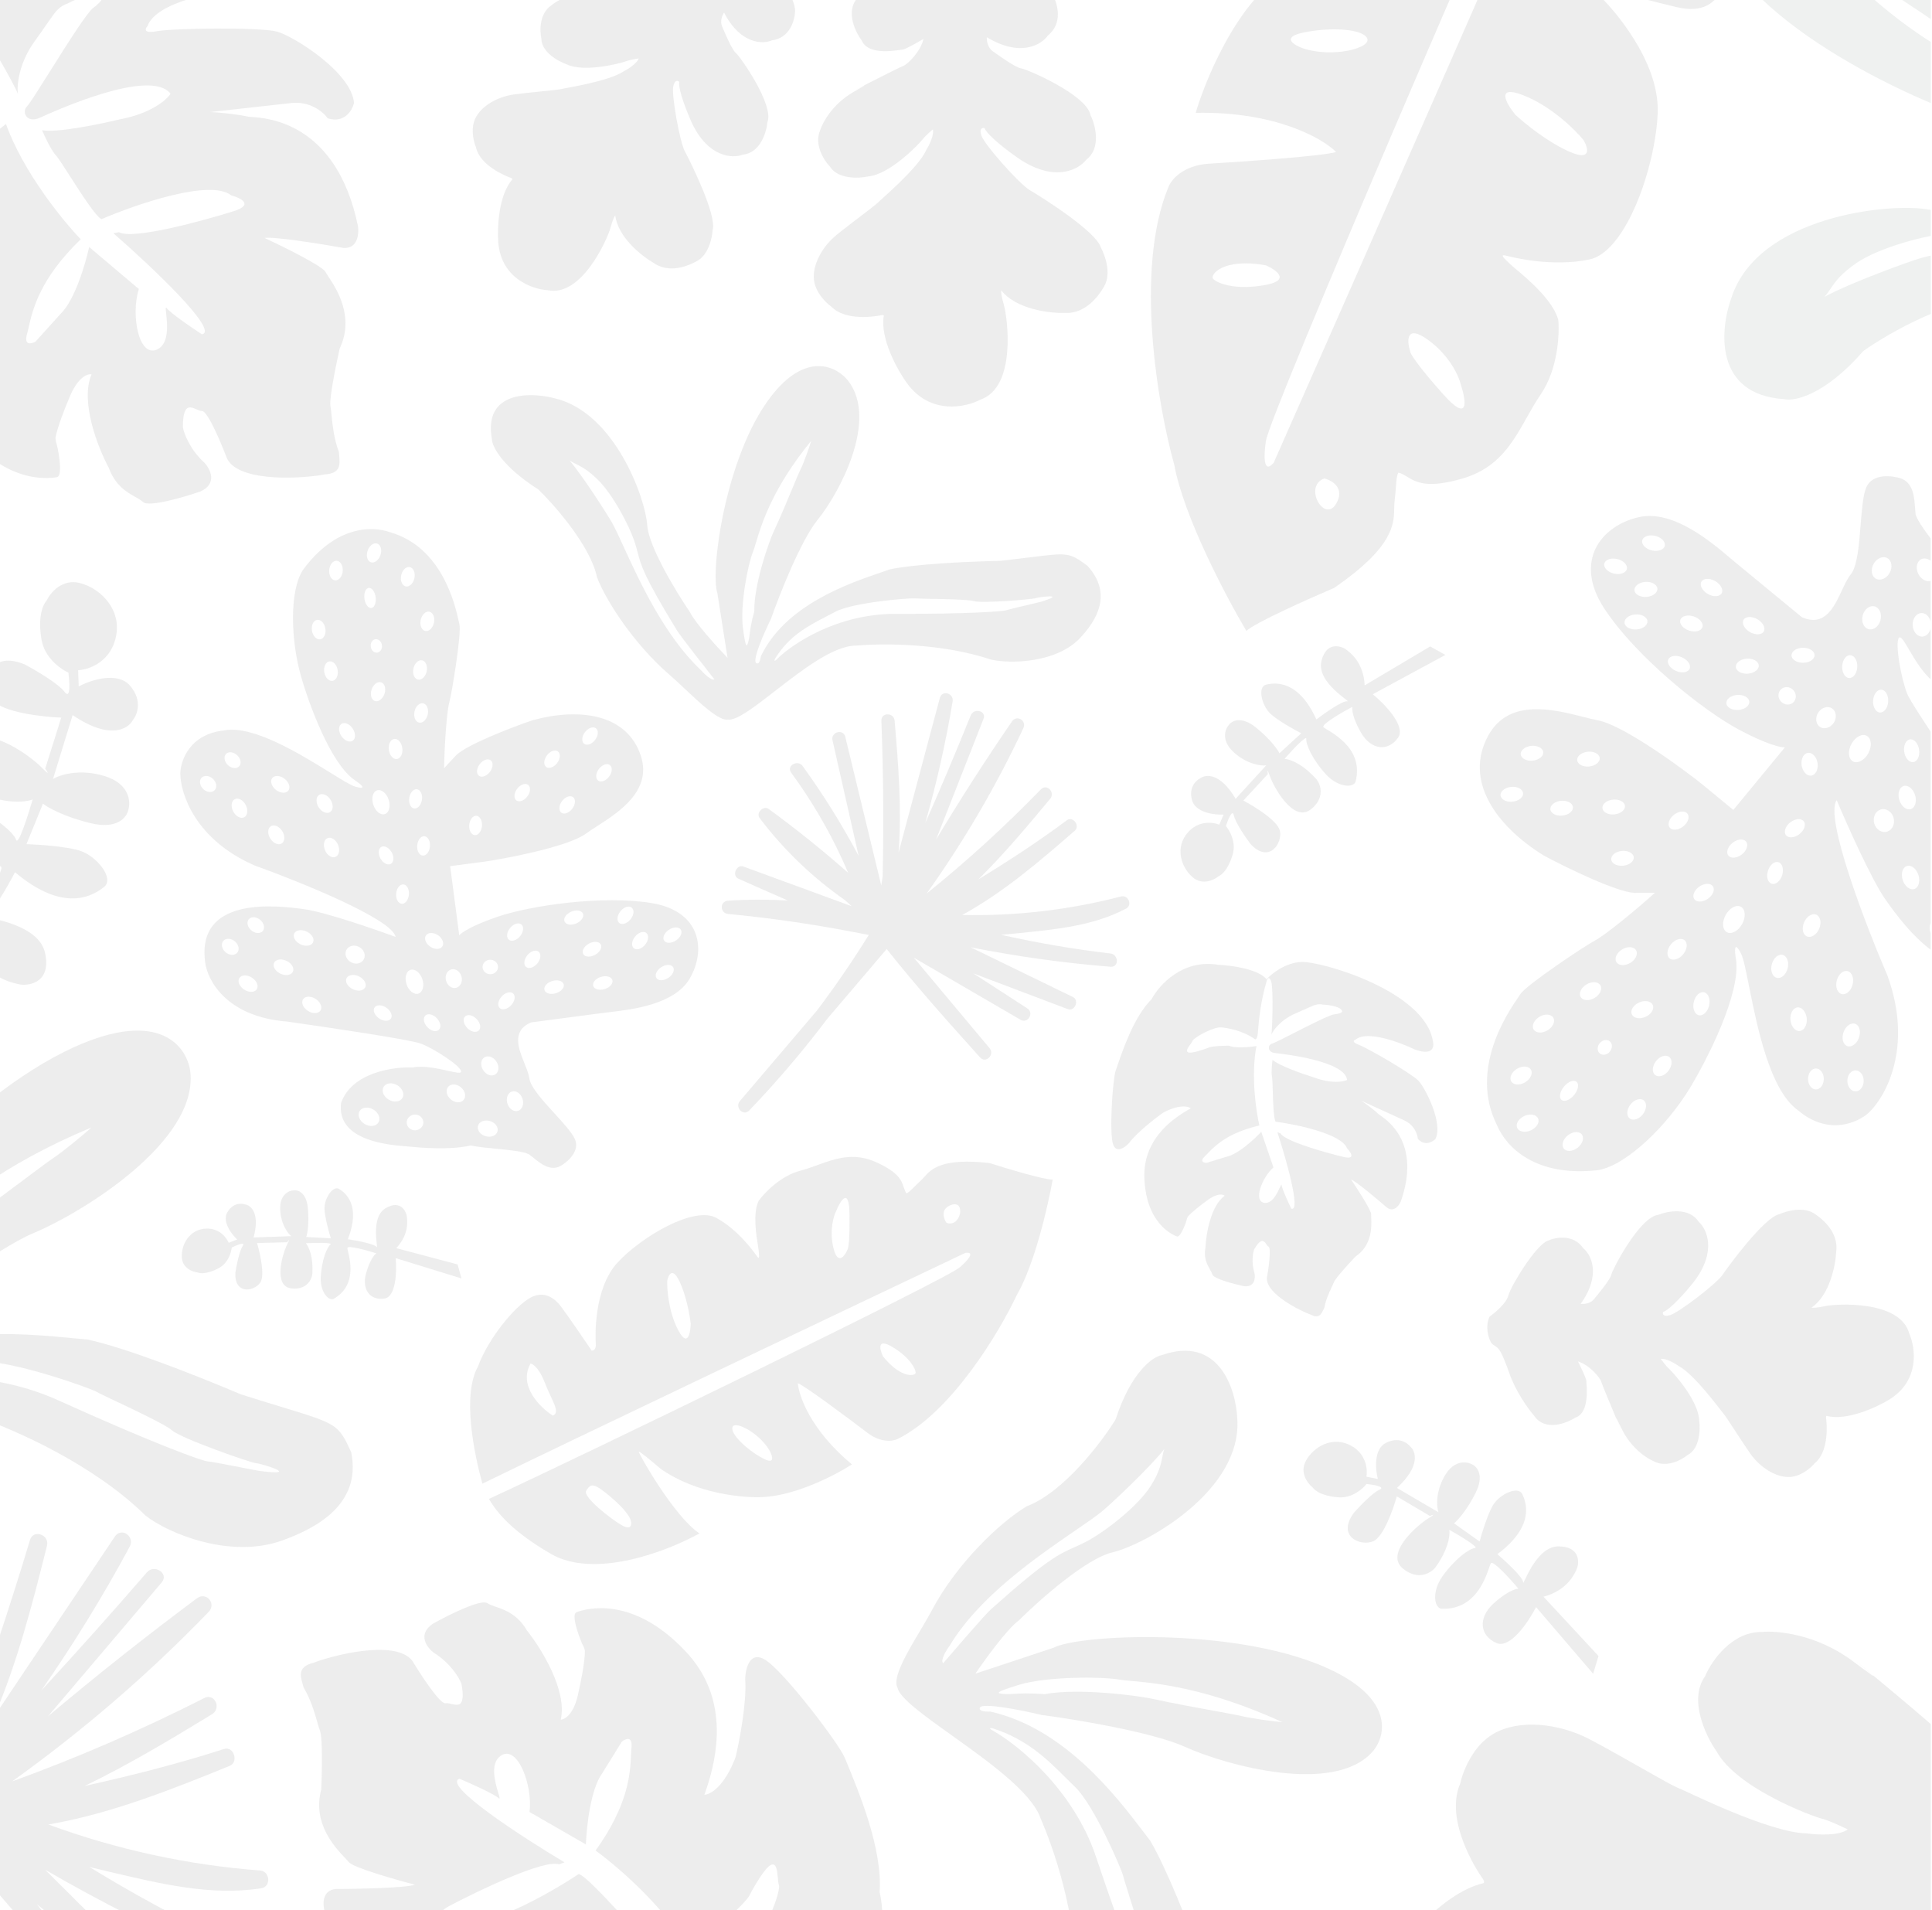 <svg width="1038" height="1026" viewBox="0 0 1038 1026" fill="none" xmlns="http://www.w3.org/2000/svg">
<g clip-path="url(#clip0_742_1469)">
<path d="M22.665 345.258C24.912 354.071 32.982 359.62 36.736 361.293C37.44 366.588 38.014 376.065 34.676 371.614C31.339 367.164 18.979 359.924 13.216 356.861C-7.031 348.611 -9.814 368.081 -3.665 376.167C1.254 382.635 22.755 385.072 32.89 385.481L24.299 412.887C25.689 414.741 27.195 417.157 22.09 411.987C15.709 405.523 -10.742 386.161 -18.596 402.277C-24.88 415.17 -17.397 423.565 -11.507 425.965C1.874 431.417 12.049 431.361 17.549 429.453C15.058 438.024 9.8 454.369 8.699 451.173C7.322 447.177 -2.44 438.478 -17.534 432.328C-29.609 427.408 -41.067 431.09 -41.259 436.827C-35.983 466.019 -2.973 464.016 0.34 465.366C2.991 466.446 -7.764 482.096 -13.473 489.785C-13.928 487.74 -17.511 481.787 -28.212 474.337C-41.587 465.023 -54.492 469.575 -56.763 483.307C-58.523 493.946 -36.439 502.606 -23.836 505.738L-62.561 558.639L-48.763 559.54L-15.001 509.338C-6.03 526.3 7.836 528.087 10.563 528.768C13.29 529.45 27.907 529.396 24.253 512.025C20.6 494.654 -12.164 492.894 -7.951 492.035C-4.581 491.348 4.135 476.07 8.071 468.516C34.576 490.905 50.215 480.966 55.929 476.426C61.642 471.886 51.975 459.792 42.84 456.928C35.532 454.637 20.715 453.636 14.221 453.423L23.071 431.703C25.666 433.762 34.453 438.744 48.84 442.203C63.227 445.661 68.252 438.808 68.965 434.95C70.297 430.627 69.601 420.958 56.163 416.856C42.725 412.754 32.102 416.209 28.471 418.45L39.026 384.118C59.194 397.83 69.072 391.495 71.49 386.614C73.772 383.824 76.65 376.268 69.909 368.371C63.168 360.473 48.693 365.307 42.298 368.711L41.985 359.998C47.08 359.784 58.175 356.293 61.797 344.032C66.325 328.707 55.036 316.381 43.023 313.203C33.414 310.661 27.02 318.416 25.025 322.61C20.204 328.544 21.443 340.181 22.665 345.258Z" fill="#212121" fill-opacity="0.08"/>
<path d="M662.61 457.591C663.789 451.55 660.462 445.818 658.651 443.707C659.754 440.265 662.149 434.303 662.901 437.991C663.652 441.68 669.114 449.689 671.75 453.233C681.743 464.145 689.086 453.043 687.668 446.317C686.534 440.935 674.091 433.216 668.011 430.029L681.206 415.757C680.893 414.22 680.672 412.307 682.296 416.948C684.326 422.749 694.892 442.255 704.365 434.675C711.943 428.61 709.8 421.308 706.893 418.134C700.289 410.922 694.05 408.008 690.134 407.582C694.141 403.061 702.092 394.589 701.84 396.863C701.524 399.705 704.974 407.854 712.423 415.988C718.382 422.496 726.456 423.564 728.235 420.111C733.468 400.729 712.699 392.39 711.064 390.604C709.756 389.176 720.868 382.721 726.587 379.672C726.273 381.055 726.739 385.734 731.125 393.391C736.606 402.962 745.818 403.918 751.185 396.178C755.344 390.181 744.347 378.486 737.547 372.919L776.559 351.786L768.381 347.238L733.187 368.157C732.615 355.184 724.652 350.074 723.182 348.867C721.712 347.66 712.757 343.458 709.959 355.14C707.16 366.822 726.688 377.392 723.862 376.696C721.602 376.14 711.845 382.959 707.249 386.438C697.526 365.065 685.082 366.612 680.272 367.734C675.463 368.855 677.87 379.052 682.627 383.451C686.433 386.969 695.204 391.874 699.114 393.887L687.409 404.606C686.418 402.595 682.488 397.002 674.691 390.718C666.894 384.434 661.836 387.169 660.282 389.322C658.215 391.58 655.838 397.695 662.868 404.097C669.898 410.5 677.396 411.464 680.266 411.146L663.864 429.085C655.502 414.855 647.626 415.867 644.733 418.151C642.529 419.197 638.579 422.984 640.413 429.767C642.248 436.55 652.501 437.788 657.398 437.559L655.065 442.978C651.887 441.632 644.09 440.553 638.322 447.002C631.113 455.063 634.446 465.872 640.871 471.296C646.012 475.635 652.169 472.745 654.604 470.757C659.272 468.526 661.886 461.05 662.61 457.591Z" fill="#212121" fill-opacity="0.08"/>
<path d="M720.638 804.315C727.175 804.193 732.385 799.459 734.173 797.107C737.995 797.486 744.721 798.643 741.057 800.246C737.394 801.85 730.294 809.308 727.203 812.837C718.099 825.648 731.266 830.798 737.935 827.826C743.271 825.447 748.513 810.803 750.467 803.778L768.231 814.298C769.758 813.63 771.696 812.974 767.238 815.696C761.666 819.098 743.765 834.422 753.75 842.569C761.739 849.087 768.844 845.232 771.493 841.506C777.509 833.039 779.144 825.909 778.713 821.747C784.302 824.9 794.874 831.268 792.457 831.513C789.434 831.819 781.741 837.22 774.954 846.77C769.525 854.41 770.216 863.034 774.199 864.112C795.495 865.223 799.524 841.794 801.014 839.697C802.206 838.02 811.388 848.121 815.829 853.381C814.324 853.362 809.568 854.891 802.594 861.153C793.877 868.98 794.938 878.76 804.174 882.608C811.33 885.59 821.023 871.561 825.288 863.257L855.936 899.059L858.836 889.551L829.26 857.666C842.606 854.179 846.137 844.77 847.063 842.974C847.989 841.177 850.356 830.94 837.599 830.639C824.842 830.338 818.22 852.976 818.312 849.887C818.386 847.415 809.128 838.803 804.49 834.806C824.518 819.941 820.136 807.362 817.898 802.617C815.661 797.872 805.607 802.647 802.101 808.569C799.295 813.306 796.158 823.509 794.94 828.019L781.196 818.253C783.064 816.776 787.996 811.446 792.783 801.947C797.57 792.449 793.601 787.805 791.019 786.671C788.213 785.028 781.332 783.924 776.251 792.653C771.17 801.382 771.84 809.384 772.811 812.294L750.522 799.26C763.436 787.403 760.628 779.448 757.61 776.953C756.033 774.897 751.219 771.64 744.584 775.058C737.948 778.476 738.949 789.4 740.279 794.435L734.131 793.221C734.82 789.62 734.201 781.282 726.218 776.73C716.238 771.041 705.755 776.913 701.556 784.796C698.196 791.103 702.571 796.852 705.178 798.938C708.537 803.289 716.884 804.336 720.638 804.315Z" fill="#212121" fill-opacity="0.08"/>
<path d="M118.546 680.568C122.829 677.749 124.3 672.428 124.501 670.12C127.192 668.771 132.136 666.721 130.379 669.318C128.622 671.915 127.039 679.833 126.467 683.467C125.798 695.773 136.684 693.673 139.86 688.908C142.401 685.097 139.743 673.193 138.096 667.718L154.278 667.252C155.01 666.17 156.021 664.923 154.205 668.594C151.936 673.183 146.487 690.84 156.519 692.059C164.545 693.034 167.641 687.502 167.836 683.922C168.278 675.789 166.376 670.378 164.347 667.8C169.372 667.549 179.048 667.343 177.548 668.518C175.673 669.986 172.834 676.789 172.335 685.962C171.936 693.301 176.006 698.729 179.098 697.775C193.681 689.592 186.539 672.373 186.648 670.359C186.736 668.748 197.053 671.598 202.201 673.225C201.195 673.843 198.683 676.848 196.682 683.92C194.182 692.761 198.982 698.799 206.716 697.482C212.708 696.461 213.258 683.102 212.607 675.81L247.92 686.707L245.86 679.19L212.899 670.44C220.286 662.539 218.686 654.822 218.547 653.244C218.409 651.666 215.69 643.888 207.107 649.031C198.525 654.175 203.616 671.955 202.383 669.868C201.397 668.199 191.653 666.368 186.904 665.66C193.955 647.418 185.781 640.915 182.311 638.706C178.841 636.498 174.176 643.874 174.331 649.268C174.455 653.583 176.649 661.662 177.73 665.161L164.529 664.443C165.149 662.682 166.186 657.083 165.381 648.781C164.576 640.479 160 639.064 157.813 639.393C155.265 639.479 150.241 641.63 150.529 649.544C150.816 657.459 154.612 662.483 156.475 664.005L136.24 664.7C139.834 651.431 134.641 647.334 131.596 646.944C129.689 646.241 125.134 646.098 122.167 651.143C119.199 656.188 124.438 663.011 127.429 665.792L122.844 667.562C121.793 664.887 117.891 659.618 110.692 659.944C101.694 660.352 97.204 668.636 97.721 675.62C98.135 681.208 103.444 683.187 106.046 683.479C110.095 684.956 116.067 682.154 118.546 680.568Z" fill="#212121" fill-opacity="0.08"/>
<path fill-rule="evenodd" clip-rule="evenodd" d="M844.986 -150.631C836.583 -153.316 818.453 -159.04 778.565 -151.54C738.347 -143.978 708.743 -88.177 698.968 -61.221C723.056 -64.372 778.565 -44.417 778.565 -43.367C778.565 -42.527 763.902 -42.317 756.571 -42.317C721.381 -38.956 690.24 -16.412 679.069 -5.559C659.798 12.925 646.602 46.251 642.412 60.605C685.143 59.764 710.488 74.257 717.82 81.609C712.583 83.709 667.548 86.86 649.744 87.91C635.5 88.75 629.146 96.662 627.75 100.513C609.317 145.042 622.164 218.488 630.892 249.644C635.919 277.37 658.82 320.709 669.643 338.913C673.832 334.712 702.808 321.759 716.773 315.808C748.658 293.883 748.898 281.648 749.064 273.171C749.089 271.902 749.112 270.718 749.24 269.598C749.616 266.287 749.814 263.655 749.974 261.527C750.266 257.633 750.431 255.43 751.334 253.845C753.109 254.353 754.577 255.231 756.139 256.165C761.03 259.09 766.845 262.567 785.896 256.996C805.032 251.399 812.635 237.889 820.257 224.344C822.647 220.097 825.039 215.847 827.789 211.836C837.006 198.393 837.913 179.629 837.215 171.928C834.571 161.324 820.064 149.233 814.281 144.413C813.192 143.505 812.412 142.855 812.079 142.522C811.683 142.124 811.174 141.651 810.638 141.153C808.34 139.019 805.541 136.419 808.937 137.271C813.127 138.321 834.073 143.572 853.972 139.371C873.872 135.17 889.582 88.96 890.629 60.605C891.676 32.248 865.493 3.893 861.304 -0.308C857.952 -3.669 859.209 -5.909 860.256 -6.61C869.333 -4.159 890.21 1.372 901.102 3.893C914.717 7.043 922.049 1.792 925.191 -6.61C930.266 -20.182 929.398 -53.708 921.02 -75.843C915.779 -101.366 878.922 -129.971 856.935 -144.765C825.884 -72.418 734.486 135.016 684.305 248.594C678.44 255.315 679.069 243.693 680.116 237.041C681.049 224.887 810.642 -75.267 844.986 -150.631ZM711.536 256.995C715.725 258.046 722.847 262.246 717.82 270.648C711.536 281.15 700.015 261.196 711.536 256.995ZM890.629 -46.518C886.439 -66.682 861.653 -68.223 849.783 -66.472C847.538 -61.969 852.781 -59.611 860.926 -55.949C864.178 -54.487 867.892 -52.817 871.777 -50.719C882.669 -44.838 888.883 -45.468 890.629 -46.518ZM747.145 -89.577C744.701 -91.328 741.908 -95.248 750.287 -96.929C760.76 -99.029 789.038 -100.079 790.085 -94.828C791.133 -89.577 790.085 -87.477 784.849 -86.427C779.612 -85.376 754.476 -84.326 747.145 -89.577ZM818.363 51.152C803.282 45.271 809.286 55.703 814.174 61.654C819.061 66.205 831.769 76.568 843.499 81.609C855.229 86.65 853.274 79.508 850.83 75.307C846.292 69.706 833.445 57.033 818.363 51.152ZM757.618 188.731C755.873 183.13 755.314 174.028 767.044 182.43C778.774 190.832 783.801 202.034 784.849 206.585C787.642 214.987 789.666 227.799 775.423 211.836C761.179 195.873 757.618 189.781 757.618 188.731ZM680.116 153.024C693.522 150.503 685.702 144.972 680.116 142.521C657.075 138.321 649.744 147.773 651.838 149.873C653.933 151.973 663.359 156.174 680.116 153.024ZM700.015 25.947C695.128 24.197 688.285 20.066 700.015 17.545C714.678 14.395 732.482 15.445 734.577 20.696C736.672 25.947 715.725 31.198 700.015 25.947Z" fill="#212121" fill-opacity="0.08"/>
<path fill-rule="evenodd" clip-rule="evenodd" d="M259.171 796.96C254.49 779.848 248.307 749.231 256.808 733.999C262.237 719.113 276.453 701.735 284.959 697.072C290.225 694.186 296.238 694.729 301.764 702.278C306.185 708.318 314.352 720.249 317.883 725.459C318.72 725.562 320.336 724.976 320.106 721.806C319.819 717.845 318.939 692.022 331.866 678.102C344.794 664.183 372.96 647.621 384.886 654.191C396.811 660.76 405.136 672.579 406.801 674.943L406.801 674.943C408.151 676.86 407.869 674.318 407.637 672.231C407.582 671.744 407.531 671.282 407.504 670.907C407.481 670.593 407.37 669.923 407.214 668.986C406.389 664.014 404.319 651.542 407.615 645.009C410.628 640.799 419.291 631.682 429.84 628.895C432.988 628.064 436.059 626.955 439.127 625.846C448.913 622.311 458.674 618.785 470.823 624.313C482.918 629.816 484.346 634.121 485.548 637.742C485.931 638.899 486.292 639.985 486.969 641.019C488.12 640.61 489.167 639.565 491.018 637.719C492.029 636.71 493.28 635.462 494.918 633.948C495.472 633.435 496.002 632.845 496.569 632.213C500.359 627.988 505.83 621.889 531.581 624.712C541.263 627.799 561.617 633.899 565.577 633.6C563.106 647.561 555.772 679.547 546.2 695.802C537.005 715.414 511.411 758.269 482.599 772.789C480.207 774.131 473.527 775.364 465.938 769.564C456.452 762.313 432.24 744.222 428.667 742.998C429.17 749.931 435.685 768.359 457.718 786.613C449.319 792.059 428.059 803.188 410.208 804.135C399.8 804.754 374.155 802.571 354.844 788.891C351.126 785.686 343.6 779.383 343.233 779.809C342.774 780.341 362.195 814.725 375.786 823.658C359.045 833.052 319.641 848.402 295.944 834.655C272.443 821.021 265.752 810.194 262.665 805.158C313.025 781.96 509.947 686.429 515.733 680.674C519.172 677.76 524.571 672.142 518.659 672.986C443.565 708.635 306.542 773.854 259.171 796.96ZM455.318 671.288C453.755 674.891 450.059 679.75 447.784 670.362C445.51 660.974 447.858 653.097 449.317 650.331C451.574 644.851 456.148 637.469 456.391 651.79C456.635 666.11 455.777 670.755 455.318 671.288ZM508.526 656.822C506.861 654.458 505.086 649.214 511.308 647.152C519.085 644.574 516.203 659.728 508.526 656.822ZM285.037 732.418C278.346 744.473 290.24 756.09 297.023 760.391C300.131 759.089 298.503 755.602 295.974 750.184C294.964 748.021 293.811 745.551 292.759 742.789C289.807 735.045 286.381 732.648 285.037 732.418ZM338.963 816.975C339.436 818.931 339.138 822.14 334.156 819.329C327.927 815.816 313.131 803.986 314.895 800.866C316.66 797.745 318.109 797.138 321.223 798.895C324.337 800.652 337.541 811.108 338.963 816.975ZM364.375 714.488C369.45 724.063 370.966 716.149 371.09 710.995C370.601 706.551 368.688 695.741 364.945 688.058C361.201 680.374 359.07 684.849 358.473 688.048C358.325 692.872 359.299 704.913 364.375 714.488ZM479.004 723.273C471.105 718.691 472.652 724.914 474.412 728.598C484.258 740.801 492.108 739.213 491.964 737.233C491.82 735.252 488.877 729.001 479.004 723.273ZM413.361 779.005C415.074 782.029 416.738 787.115 409.688 783.265C400.877 778.453 392.309 770.137 393.542 766.558C394.776 762.98 407.692 769.475 413.361 779.005Z" fill="#212121" fill-opacity="0.08"/>
<path fill-rule="evenodd" clip-rule="evenodd" d="M511.529 932.271C531.218 946.331 554.363 962.858 559.086 976.795C565.965 992.499 578.588 1028.87 577.562 1061.62C578.635 1074.62 589.122 1102.83 611.062 1114.23C625.75 1121.85 647.418 1129.38 661.356 1110.06C666.656 1097.3 666.44 1096.85 654.992 1073.25C652.706 1068.53 649.972 1062.9 646.745 1056.05C638.353 1032.88 626.725 1003.65 617.986 988.736C616.855 987.291 615.594 985.636 614.204 983.812C599.88 965.012 571.9 928.288 532.053 919.369C528.811 919.532 525.822 919.023 526.462 917.297C527.567 914.313 549.243 918.737 559.64 921.189C578.054 923.611 619.239 930.429 636.662 938.323C658.441 948.191 716.735 964.387 737.459 940.867C744.835 932.4 749.679 911.316 710.046 894.714C660.505 873.961 579.163 878.025 565.935 885.124L524.053 899.006C529.251 891.332 541.188 874.876 547.353 870.44C558.179 859.652 583.393 837.235 597.639 833.873C615.446 829.67 667.931 800.517 664.712 761.527C663.93 745.838 654.727 717.151 624.176 727.911C619.394 728.74 607.734 736.819 599.347 762.51C591.704 774.878 571.478 801.503 551.721 809.063C537.558 817.415 513.893 839.853 500.577 865.111C498.91 868.272 496.708 871.977 494.396 875.867C487.374 887.683 479.333 901.213 482.172 906.441C483.177 912.025 496.322 921.412 511.529 932.271ZM588.841 997.385C576.799 961.349 546.947 937.214 533.526 929.651C530.705 928.127 532.197 928.162 533.295 928.369C551.799 934.223 562.923 945.309 572.191 954.546C573.991 956.34 575.722 958.064 577.422 959.666C587.878 969.52 602.947 1005 603.408 1007.57C603.554 1008.38 604.642 1011.83 606.063 1016.34L606.063 1016.34C609.117 1026.03 613.708 1040.6 613.781 1044.3C613.888 1049.72 627.219 1080.37 628.69 1082.11C630.161 1083.85 638.51 1101.3 627.327 1085.79C626.875 1085.17 625.026 1082.19 622.854 1078.69L622.85 1078.68L622.85 1078.68C619.467 1073.23 615.301 1066.52 614.405 1065.46C612.934 1063.72 603.893 1042.43 588.841 997.385ZM667.586 921.906C671.711 922.956 685.087 924.801 688.991 925.052C648.638 906.646 621.611 904.185 608.198 902.964C605.366 902.706 603.141 902.503 601.526 902.217C592.258 900.578 562.703 900.393 547.608 904.967C532.96 909.405 535.812 909.628 539.75 909.936L540.114 909.965C541.233 910.054 542.612 909.975 544.43 909.871L544.43 909.871C547.95 909.67 553.119 909.375 561.252 910.022C579.449 906.597 611.574 910.796 620.204 912.725C629.54 914.812 642.052 917.093 652 918.906C659.403 920.255 665.386 921.346 667.586 921.906ZM625.545 778.359C617.137 788.998 595.978 808.668 591.939 811.955C588.681 814.607 583.672 818.04 577.643 822.173L577.643 822.173C557.51 835.972 525.995 857.572 510.252 883.952C508.386 886.45 505.072 891.841 506.745 893.417C512.963 886.153 529.267 867.243 532.237 864.589C562.318 837.71 569.009 834.75 577.057 831.189C578.882 830.382 580.777 829.544 583.03 828.389C593.721 822.909 611.376 808.99 618.143 798.34C622.897 790.857 623.759 786.361 624.46 782.707C624.756 781.161 625.024 779.766 625.545 778.359Z" fill="#212121" fill-opacity="0.08"/>
<path fill-rule="evenodd" clip-rule="evenodd" d="M-88.687 766.957C-60.385 761.126 -27.115 754.271 -11.072 761.448C8.269 768.174 50.377 786.646 78.232 814.136C90.488 823.748 123.722 837.473 151.515 827.504C170.12 820.83 194.302 807.956 188.7 780.065C181.826 765.062 181.258 764.889 151.286 755.75C145.3 753.925 138.141 751.742 129.526 749.012C102.415 737.549 67.366 724 47.21 719.55C45.026 719.367 42.552 719.128 39.826 718.865C11.728 716.148 -43.159 710.841 -83.325 738.504C-85.813 741.476 -88.686 743.681 -89.679 741.72C-91.395 738.328 -69.92 722.933 -59.332 715.816C-42.259 701.652 -2.848 671.112 18.214 662.259C44.541 651.193 106.058 613.279 102.281 576.029C100.853 562.694 86.317 541.332 39.595 562.569C-18.806 589.116 -81.291 663.669 -85.812 681.02L-107.657 728.979C-110.159 718.195 -114.882 694.377 -113.762 685.375C-114.422 667.132 -113.587 626.845 -104.965 611.636C-94.189 592.626 -77.112 522.981 -113.88 494.144C-128.258 482.091 -160.859 466.86 -176.238 502.359C-179.395 507.22 -181.784 523.993 -166.089 552.199C-161.462 568.936 -154.561 608.27 -163.98 631.715C-168.163 650.903 -167.722 689.851 -156.409 722.022C-154.993 726.049 -153.535 730.986 -152.005 736.169C-147.356 751.915 -142.033 769.944 -135.149 771.701C-129.441 775.355 -110.545 771.461 -88.687 766.957ZM28.941 621.84C33.21 619.079 45.687 608.86 49.076 605.644C0.189 626.048 -23.91 647.724 -35.87 658.482L-35.87 658.482L-35.871 658.482L-35.871 658.483C-38.396 660.754 -40.38 662.538 -41.941 663.721C-50.902 670.508 -75.06 696.247 -83.31 713.184C-91.315 729.619 -88.804 727.301 -85.337 724.102C-85.231 724.004 -85.124 723.905 -85.017 723.807C-84.029 722.898 -82.979 721.626 -81.594 719.95L-81.594 719.95L-81.594 719.949L-81.594 719.949C-78.912 716.702 -74.973 711.935 -67.804 705.336C-56.03 686.616 -26.269 661.884 -17.572 655.891C-8.163 649.407 3.993 640.299 13.658 633.057L13.659 633.057L13.66 633.056L13.662 633.054C20.853 627.667 26.665 623.312 28.941 621.84ZM31.123 752.101C-10.22 733.392 -55.6 739.945 -73.121 745.56C-76.746 746.795 -75.505 745.516 -74.431 744.722C-54.281 733.266 -35.537 732.523 -19.921 731.904L-19.919 731.904C-16.887 731.783 -13.972 731.668 -11.188 731.479C5.933 730.32 49.249 745.93 51.868 747.607C52.7 748.139 56.608 749.99 61.71 752.405L61.71 752.405C72.679 757.599 89.166 765.404 92.467 768.345C97.304 772.653 134.978 785.863 137.698 785.988C140.417 786.113 162.477 792.963 139.815 790.171C138.899 790.058 134.784 789.258 129.951 788.318C122.429 786.856 113.167 785.055 111.511 784.979C108.792 784.854 82.802 775.489 31.123 752.101ZM-130.936 542.117C-128.443 558.121 -128.392 592.625 -128.792 598.833C-129.114 603.84 -130.174 611.014 -131.449 619.651L-131.449 619.651L-131.449 619.652C-135.708 648.491 -142.375 693.635 -132.048 728.844C-131.375 732.507 -129.344 739.786 -126.604 739.601C-127.919 728.256 -131.247 698.621 -131.16 693.864C-130.282 645.691 -127.442 637.426 -124.026 627.486L-124.026 627.485C-123.252 625.231 -122.448 622.891 -121.63 619.98C-117.75 606.166 -115.608 579.399 -119.443 564.825C-122.137 554.584 -125.376 550.179 -128.008 546.598C-129.121 545.083 -130.127 543.716 -130.936 542.117Z" fill="#212121" fill-opacity="0.08"/>
<path fill-rule="evenodd" clip-rule="evenodd" d="M238.612 412.636C238.704 402.461 239.944 382.532 241.347 377.52C242.749 372.508 248.059 340.051 246.827 335.335C246.733 334.976 246.614 334.436 246.461 333.741L246.461 333.74L246.461 333.739L246.46 333.736L246.46 333.735L246.46 333.734C244.602 325.292 237.723 294.042 209.713 285.942C199.826 282.313 180.215 282.38 162.759 306.138C155.443 317.415 156.183 343.71 161.657 362.992C165.86 377.887 177.503 409.935 190.449 418.966C193.573 420.995 198.042 424.554 190.921 422.563C188.574 421.906 183.612 418.839 177.21 414.882L177.21 414.882L177.21 414.882C161.07 404.905 135.781 389.273 120.197 392.371C101.847 394.414 97.013 408.58 96.889 415.407C96.876 426.182 104.898 451.185 137.092 465.004C161.519 473.786 210.808 493.732 212.55 503.259C200.751 498.916 174.41 489.857 163.436 488.372C149.718 486.516 105.476 480.745 110.202 516.71C111.262 526.327 121.549 546.195 154.219 548.731C175.852 551.783 220.536 558.431 226.212 560.612C233.307 563.338 247.368 572.467 247.762 575.464C247.938 576.805 244.905 576.126 240.536 575.147L240.536 575.147L240.535 575.147C235.141 573.938 227.711 572.274 221.767 573.392C211.296 572.939 188.931 576.122 183.242 592.48C182.137 601.162 185.96 613.16 216.287 615.577C216.979 615.632 217.841 615.713 218.846 615.806L218.858 615.807L218.862 615.808C226.248 616.497 241.292 617.902 252.996 615.291C256.54 616.082 261.575 616.568 266.638 617.057C273.867 617.755 281.154 618.459 284.245 620.061C284.953 620.586 285.693 621.183 286.464 621.804C290.594 625.137 295.584 629.163 301.002 626.396C304.805 624.27 311.71 618.403 308.901 611.942C307.377 608.436 302.763 603.382 297.939 598.099C291.653 591.212 285.01 583.936 284.386 579.187C284.09 576.938 282.98 574.182 281.793 571.235C278.549 563.185 274.729 553.702 285.342 549.183L324.476 544.04C325.422 543.915 326.51 543.788 327.712 543.647L327.716 543.647C339.508 542.267 362.272 539.603 370.462 525.801C379.487 510.59 376.73 489.61 350.42 485.141C324.109 480.671 285.055 486.414 267.466 492.384C253.395 497.16 247.784 501.068 246.738 502.425L241.854 465.261L259.313 462.966C268.946 461.7 304.833 455.155 314.882 447.737C316.477 446.559 318.489 445.265 320.716 443.833C332.521 436.242 350.378 424.759 344.314 406.062C337.107 383.838 312.079 379.81 286.062 386.888C274.537 390.842 250.815 400.007 245.049 405.693L238.612 412.636ZM202.67 350.554C204.332 350.335 205.468 348.548 205.207 346.562C204.946 344.575 203.387 343.142 201.724 343.361C200.062 343.579 198.926 345.367 199.187 347.353C199.448 349.339 201.007 350.772 202.67 350.554ZM201.82 320.788C202.211 323.767 201.181 326.36 199.518 326.578C197.856 326.796 196.191 324.558 195.799 321.579C195.408 318.599 196.438 316.007 198.1 315.788C199.763 315.57 201.428 317.808 201.82 320.788ZM217.998 314.983C219.967 315.394 222.053 313.409 222.659 310.549C223.264 307.689 222.158 305.038 220.19 304.627C218.221 304.216 216.134 306.201 215.529 309.061C214.924 311.92 216.029 314.572 217.998 314.983ZM233.155 334.495C232.549 337.355 230.463 339.34 228.494 338.929C226.525 338.518 225.42 335.866 226.025 333.007C226.63 330.147 228.717 328.162 230.686 328.573C232.654 328.984 233.76 331.635 233.155 334.495ZM224.578 365.053C226.547 365.464 228.633 363.479 229.239 360.619C229.844 357.759 228.738 355.108 226.77 354.697C224.801 354.286 222.714 356.271 222.109 359.13C221.504 361.99 222.609 364.642 224.578 365.053ZM229.824 383.714C229.219 386.573 227.132 388.558 225.163 388.147C223.194 387.736 222.089 385.085 222.694 382.225C223.3 379.366 225.386 377.381 227.355 377.792C229.324 378.203 230.429 380.854 229.824 383.714ZM178.667 365.71C180.653 365.385 181.879 362.784 181.405 359.901C180.931 357.018 178.938 354.945 176.952 355.27C174.967 355.596 173.741 358.197 174.214 361.08C174.688 363.963 176.682 366.036 178.667 365.71ZM174.799 337.598C175.273 340.481 174.047 343.082 172.062 343.408C170.076 343.733 168.082 341.66 167.609 338.777C167.135 335.894 168.361 333.293 170.346 332.967C172.332 332.642 174.326 334.715 174.799 337.598ZM180.098 311.75C182.104 311.903 183.915 309.666 184.142 306.753C184.37 303.839 182.929 301.354 180.923 301.2C178.917 301.047 177.106 303.284 176.878 306.198C176.65 309.111 178.092 311.597 180.098 311.75ZM204.399 298.148C203.467 300.919 201.164 302.652 199.257 302.017C197.349 301.383 196.558 298.622 197.491 295.85C198.423 293.079 200.725 291.347 202.633 291.981C204.541 292.616 205.332 295.377 204.399 298.148ZM201.427 376.548C203.335 377.183 205.637 375.45 206.569 372.679C207.502 369.907 206.711 367.146 204.803 366.512C202.895 365.877 200.593 367.61 199.661 370.381C198.728 373.153 199.519 375.914 201.427 376.548ZM216.145 401.832C216.537 404.812 215.237 407.439 213.242 407.702C211.247 407.964 209.312 405.761 208.921 402.782C208.529 399.802 209.829 397.174 211.824 396.912C213.819 396.65 215.754 398.853 216.145 401.832ZM189.467 397.905C191.145 396.799 191.158 393.871 189.494 391.365C187.831 388.859 185.122 387.724 183.443 388.831C181.764 389.937 181.751 392.865 183.415 395.371C185.078 397.876 187.788 399.011 189.467 397.905ZM127.456 405.697C129.401 407.534 129.854 410.203 128.468 411.657C127.082 413.111 124.382 412.8 122.437 410.962C120.492 409.124 120.039 406.455 121.425 405.001C122.811 403.547 125.511 403.859 127.456 405.697ZM115.339 424.446C116.779 422.936 116.37 420.221 114.425 418.383C112.48 416.545 109.736 416.28 108.296 417.791C106.856 419.301 107.265 422.016 109.21 423.854C111.155 425.692 113.899 425.957 115.339 424.446ZM132.03 432.406C133.421 435.087 133.043 438.037 131.185 438.994C129.327 439.951 126.694 438.552 125.303 435.871C123.912 433.189 124.291 430.24 126.148 429.283C128.006 428.326 130.639 429.724 132.03 432.406ZM154.905 424.696C156.197 423.058 155.313 420.219 152.929 418.355C150.546 416.492 147.566 416.309 146.274 417.946C144.981 419.584 145.866 422.423 148.25 424.287C150.633 426.15 153.613 426.334 154.905 424.696ZM151.636 446.425C153.246 448.981 153.115 451.952 151.344 453.059C149.572 454.166 146.831 452.991 145.221 450.435C143.611 447.878 143.742 444.907 145.513 443.8C147.285 442.693 150.026 443.868 151.636 446.425ZM177.318 436.229C179.088 435.119 179.214 432.149 177.6 429.594C175.986 427.04 173.243 425.869 171.473 426.979C169.703 428.09 169.577 431.06 171.191 433.615C172.805 436.169 175.549 437.339 177.318 436.229ZM181.598 453.757C182.791 456.532 182.199 459.447 180.277 460.267C178.355 461.088 175.83 459.504 174.638 456.729C173.445 453.954 174.037 451.04 175.959 450.219C177.881 449.398 180.406 450.982 181.598 453.757ZM206.744 437.291C209.026 436.556 209.949 433.103 208.808 429.577C207.666 426.052 204.891 423.789 202.61 424.524C200.328 425.259 199.405 428.713 200.546 432.238C201.688 435.764 204.463 438.026 206.744 437.291ZM226.685 429.614C226.26 432.465 224.393 434.552 222.517 434.277C220.64 434.001 219.463 431.466 219.889 428.615C220.314 425.764 222.181 423.676 224.058 423.952C225.935 424.228 227.111 426.762 226.685 429.614ZM257.328 416.729C258.846 417.861 261.484 416.909 263.221 414.602C264.958 412.295 265.136 409.506 263.618 408.374C262.101 407.242 259.462 408.194 257.725 410.501C255.988 412.808 255.811 415.597 257.328 416.729ZM299.344 409.853C297.607 412.161 294.969 413.113 293.451 411.981C291.933 410.848 292.111 408.06 293.848 405.753C295.585 403.446 298.224 402.493 299.741 403.626C301.259 404.758 301.081 407.546 299.344 409.853ZM313.864 399.544C315.382 400.676 318.021 399.724 319.758 397.417C321.495 395.11 321.672 392.321 320.155 391.189C318.637 390.057 315.998 391.009 314.261 393.316C312.524 395.623 312.347 398.412 313.864 399.544ZM327.252 417.162C325.515 419.469 322.877 420.422 321.359 419.289C319.842 418.157 320.019 415.369 321.756 413.062C323.493 410.755 326.132 409.802 327.649 410.935C329.167 412.067 328.989 414.855 327.252 417.162ZM301.576 436.524C303.094 437.656 305.732 436.704 307.469 434.397C309.206 432.09 309.384 429.301 307.866 428.169C306.349 427.037 303.71 427.989 301.973 430.296C300.236 432.603 300.058 435.392 301.576 436.524ZM283.331 427.814C281.594 430.121 278.956 431.073 277.438 429.941C275.92 428.809 276.098 426.02 277.835 423.713C279.572 421.406 282.21 420.454 283.728 421.586C285.246 422.718 285.068 425.507 283.331 427.814ZM255.073 448.595C256.963 448.756 258.698 446.558 258.947 443.687C259.197 440.816 257.867 438.357 255.976 438.197C254.086 438.036 252.351 440.233 252.102 443.105C251.852 445.976 253.182 448.434 255.073 448.595ZM230.994 454.678C230.745 457.55 229.01 459.747 227.12 459.586C225.229 459.426 223.899 456.968 224.149 454.096C224.398 451.225 226.133 449.027 228.023 449.188C229.914 449.349 231.244 451.807 230.994 454.678ZM209.978 464.026C211.633 463.101 211.829 460.314 210.414 457.801C209 455.288 206.512 454.001 204.856 454.926C203.201 455.852 203.005 458.639 204.419 461.152C205.834 463.664 208.322 464.951 209.978 464.026ZM219.696 480.555C219.447 483.426 217.712 485.624 215.822 485.463C213.931 485.302 212.601 482.844 212.85 479.972C213.1 477.101 214.835 474.904 216.725 475.064C218.616 475.225 219.946 477.683 219.696 480.555ZM141.023 500.252C142.453 498.792 141.997 496.123 140.004 494.29C138.011 492.458 135.236 492.157 133.806 493.617C132.375 495.077 132.831 497.746 134.824 499.578C136.817 501.41 139.592 501.712 141.023 500.252ZM126.401 505.838C128.394 507.67 128.804 510.385 127.318 511.902C125.832 513.419 123.011 513.164 121.018 511.332C119.025 509.5 118.615 506.784 120.101 505.267C121.587 503.75 124.408 504.005 126.401 505.838ZM137.86 531.514C139.113 529.811 138.076 527.019 135.542 525.278C133.009 523.537 129.94 523.505 128.686 525.208C127.433 526.911 128.471 529.703 131.004 531.444C133.537 533.185 136.606 533.216 137.86 531.514ZM154.132 516.218C156.887 517.611 158.304 520.239 157.297 522.088C156.291 523.937 153.241 524.307 150.486 522.914C147.732 521.521 146.315 518.893 147.321 517.044C148.328 515.195 151.378 514.826 154.132 516.218ZM172.095 542.917C173.342 541.21 172.295 538.422 169.756 536.689C167.217 534.956 164.147 534.934 162.9 536.641C161.652 538.348 162.699 541.136 165.238 542.869C167.778 544.602 170.847 544.624 172.095 542.917ZM164.938 500.466C167.7 501.846 169.129 504.467 168.132 506.321C167.134 508.174 164.086 508.558 161.324 507.177C158.563 505.797 157.133 503.176 158.131 501.322C159.129 499.469 162.176 499.086 164.938 500.466ZM196.163 530.48C197.192 528.642 195.807 525.998 193.069 524.575C190.331 523.151 187.278 523.486 186.249 525.323C185.22 527.161 186.606 529.805 189.343 531.229C192.081 532.653 195.134 532.318 196.163 530.48ZM226.922 525.992C228.083 529.516 227.12 532.976 224.772 533.72C222.424 534.464 219.579 532.21 218.417 528.686C217.256 525.162 218.219 521.702 220.567 520.958C222.916 520.215 225.761 522.468 226.922 525.992ZM245.046 530.607C247.349 530.045 248.659 527.373 247.972 524.638C247.284 521.904 244.859 520.143 242.556 520.704C240.252 521.266 238.942 523.938 239.629 526.672C240.317 529.407 242.742 531.168 245.046 530.607ZM267.524 519.988C267.191 522.113 265.083 523.579 262.816 523.263C260.549 522.947 258.982 520.968 259.316 518.843C259.649 516.719 261.757 515.253 264.024 515.569C266.291 515.885 267.858 517.864 267.524 519.988ZM273.505 504.855C275.062 505.983 277.778 505.02 279.573 502.705C281.367 500.39 281.56 497.599 280.004 496.471C278.447 495.343 275.731 496.306 273.936 498.621C272.142 500.937 271.949 503.728 273.505 504.855ZM309.721 495.971C307.01 497.183 304.16 496.774 303.355 495.058C302.55 493.343 304.095 490.969 306.805 489.757C309.516 488.545 312.366 488.954 313.171 490.669C313.976 492.385 312.431 494.759 309.721 495.971ZM332.805 495.841C334.362 496.968 337.078 496.005 338.873 493.69C340.667 491.375 340.86 488.584 339.304 487.456C337.747 486.329 335.031 487.291 333.236 489.607C331.442 491.922 331.249 494.713 332.805 495.841ZM346.732 507.298C344.938 509.613 342.221 510.576 340.665 509.449C339.108 508.321 339.301 505.53 341.096 503.215C342.891 500.899 345.607 499.937 347.164 501.064C348.72 502.192 348.527 504.983 346.732 507.298ZM318.726 529.636C319.316 531.433 322.094 532.165 324.931 531.27C327.767 530.375 329.589 528.193 328.999 526.395C328.409 524.597 325.631 523.866 322.795 524.76C319.958 525.655 318.137 527.838 318.726 529.636ZM359.177 525.207C356.74 526.882 353.857 526.992 352.737 525.452C351.617 523.913 352.686 521.307 355.123 519.632C357.56 517.958 360.443 517.848 361.563 519.388C362.683 520.927 361.614 523.533 359.177 525.207ZM356.877 505.334C357.996 506.873 360.88 506.764 363.317 505.089C365.754 503.414 366.822 500.809 365.703 499.269C364.583 497.73 361.7 497.839 359.263 499.514C356.825 501.189 355.757 503.794 356.877 505.334ZM298.76 533.488C295.924 534.383 293.146 533.651 292.556 531.853C291.966 530.055 293.788 527.873 296.624 526.978C299.461 526.083 302.239 526.815 302.829 528.612C303.418 530.41 301.597 532.593 298.76 533.488ZM313.381 512.503C314.35 514.137 317.229 514.284 319.813 512.831C322.396 511.379 323.705 508.877 322.737 507.244C321.769 505.61 318.889 505.463 316.306 506.915C313.722 508.368 312.413 510.87 313.381 512.503ZM288.829 517.349C287.034 519.664 284.318 520.627 282.761 519.499C281.205 518.372 281.398 515.581 283.192 513.266C284.987 510.95 287.703 509.987 289.26 511.115C290.816 512.243 290.623 515.034 288.829 517.349ZM268.618 541.578C270.102 542.794 272.871 541.988 274.803 539.778C276.734 537.569 277.097 534.792 275.613 533.577C274.129 532.361 271.36 533.167 269.428 535.377C267.496 537.587 267.133 540.363 268.618 541.578ZM256.193 547.472C258.174 549.608 258.601 552.369 257.145 553.64C255.69 554.911 252.903 554.21 250.921 552.075C248.94 549.939 248.513 547.178 249.969 545.907C251.425 544.636 254.211 545.337 256.193 547.472ZM209.917 547.272C211.092 545.753 210.119 543.129 207.743 541.412C205.367 539.694 202.489 539.533 201.314 541.052C200.139 542.571 201.112 545.195 203.488 546.913C205.864 548.63 208.742 548.791 209.917 547.272ZM193.643 509.084C196.019 510.801 196.667 513.845 195.092 515.882C193.517 517.918 190.313 518.177 187.938 516.46C185.562 514.742 184.913 511.699 186.488 509.662C188.064 507.625 191.267 507.366 193.643 509.084ZM237.549 508.54C238.803 506.919 237.894 504.212 235.518 502.495C233.142 500.777 230.2 500.699 228.946 502.32C227.692 503.941 228.601 506.648 230.977 508.366C233.353 510.083 236.296 510.161 237.549 508.54ZM234.82 547.066C236.776 549.224 237.17 551.99 235.7 553.245C234.229 554.5 231.451 553.768 229.495 551.61C227.539 549.452 227.146 546.686 228.616 545.431C230.086 544.176 232.864 544.908 234.82 547.066ZM266.075 577.153C268.06 575.903 268.364 572.831 266.753 570.291C265.142 567.752 262.227 566.706 260.242 567.956C258.257 569.205 257.954 572.277 259.564 574.817C261.175 577.357 264.09 578.402 266.075 577.153ZM280.718 590.203C281.647 593.061 280.589 595.964 278.355 596.686C276.122 597.407 273.559 595.675 272.63 592.817C271.701 589.958 272.759 587.056 274.993 586.334C277.226 585.612 279.789 587.345 280.718 590.203ZM249.047 590.889C250.592 589.127 250.001 586.098 247.729 584.123C245.456 582.148 242.361 581.976 240.817 583.738C239.273 585.5 239.863 588.529 242.136 590.504C244.409 592.479 247.503 592.651 249.047 590.889ZM263.296 602.187C266.182 603.065 267.963 605.589 267.275 607.824C266.587 610.06 263.69 611.16 260.804 610.283C257.919 609.405 256.138 606.881 256.826 604.645C257.514 602.41 260.411 601.309 263.296 602.187ZM223.116 607.135C225.584 607.049 227.52 605.091 227.441 602.762C227.362 600.432 225.298 598.613 222.831 598.699C220.363 598.784 218.427 600.742 218.506 603.071C218.585 605.401 220.649 607.22 223.116 607.135ZM216.179 589.807C214.895 591.937 211.599 592.318 208.817 590.657C206.034 588.997 204.82 585.924 206.103 583.793C207.387 581.663 210.684 581.282 213.466 582.943C216.248 584.604 217.463 587.677 216.179 589.807ZM195.917 603.768C198.721 605.442 202.043 605.058 203.337 602.911C204.631 600.764 203.406 597.667 200.602 595.994C197.798 594.32 194.477 594.704 193.183 596.851C191.889 598.998 193.113 602.095 195.917 603.768Z" fill="#212121" fill-opacity="0.08"/>
<g filter="url(#filter0_f_742_1469)">
<path fill-rule="evenodd" clip-rule="evenodd" d="M889.124 479.562C880.405 487.556 862.486 502.313 857.114 505.097C851.743 507.881 819.95 529.118 816.92 533.907C816.689 534.271 816.325 534.801 815.856 535.482L815.854 535.484L815.854 535.485L815.854 535.485L815.852 535.487L815.852 535.488L815.851 535.489C810.152 543.765 789.054 574.401 804.392 604.628C809.152 615.909 824.766 632.521 858.803 628.506C874.19 625.776 895.947 604.287 907.989 584.339C917.312 568.951 935.308 533.633 932.712 515.468C931.957 511.203 931.435 504.582 935.393 512.213C936.697 514.727 938.027 521.377 939.743 529.956L939.743 529.956L939.743 529.957L939.743 529.957L939.744 529.958L939.744 529.958C944.07 551.587 950.849 585.477 965.845 596.263C982.138 610.235 998.011 603.104 1003.91 597.793C1013.08 589.256 1027.96 562.604 1014.16 524.285C1002.25 496.561 980.092 438.854 986.806 429.815C992.475 443.287 1005.67 472.858 1013.12 483.361C1022.42 496.49 1052.62 538.663 1079.43 506.115C1086.76 497.584 1095.48 473.081 1071.72 443.308C1057.15 422.505 1027.35 379.26 1024.7 372.707C1021.39 364.515 1017.99 345.325 1020.23 342.613C1021.23 341.399 1023.06 344.515 1025.69 349.004C1028.94 354.547 1033.42 362.182 1039.09 366.345C1047.01 375.603 1067.46 392.082 1085.87 383.939C1094.13 377.99 1101.29 365.224 1079.28 337.536C1078.78 336.9 1078.16 336.098 1077.44 335.164L1077.44 335.163L1077.44 335.163L1077.44 335.162C1072.16 328.339 1061.42 314.443 1049.92 306.569C1047.78 302.93 1044.2 298.266 1040.6 293.575C1035.45 286.879 1030.27 280.129 1029.18 276.231C1029.06 275.213 1028.99 274.11 1028.9 272.963C1028.46 266.81 1027.92 259.375 1021.27 256.967C1016.45 255.421 1005.98 254.208 1002.72 261.72C1000.95 265.797 1000.32 273.727 999.654 282.018C998.79 292.823 997.877 304.24 994.337 308.537C992.66 310.573 991.199 313.703 989.636 317.05C985.369 326.192 980.341 336.962 968.082 331.528L932.666 302.355C931.809 301.648 930.836 300.824 929.762 299.913C919.234 290.987 898.911 273.756 880.686 277.747C860.601 282.145 844.96 301.132 862.035 327.035C879.109 352.937 914.972 381.568 933.998 391.778C949.22 399.946 956.992 401.613 958.975 401.426L931.27 435.06L915.469 422.044C906.751 414.863 872.72 389.561 858.444 386.907C856.178 386.485 853.482 385.802 850.498 385.046L850.498 385.046C834.682 381.037 810.758 374.973 799.682 394.957C786.515 418.713 802.946 443.176 829.601 459.669C842.104 466.326 868.711 479.213 878.117 479.601L889.124 479.562ZM864.884 559.358C863.38 558.119 860.96 558.571 859.479 560.369C857.998 562.167 858.017 564.629 859.522 565.868C861.027 567.107 863.447 566.655 864.927 564.857C866.408 563.06 866.389 560.598 864.884 559.358ZM840.264 583.695C842.485 580.998 845.505 579.817 847.01 581.056C848.514 582.296 847.933 585.486 845.712 588.183C843.491 590.879 840.471 592.06 838.966 590.821C837.462 589.582 838.043 586.391 840.264 583.695ZM822.499 574.55C821.286 572.551 817.944 572.352 815.034 574.107C812.124 575.861 810.748 578.904 811.96 580.903C813.173 582.902 816.515 583.1 819.425 581.346C822.335 579.591 823.711 576.549 822.499 574.55ZM827.053 546.192C829.963 544.438 833.305 544.636 834.518 546.635C835.731 548.634 834.354 551.677 831.444 553.432C828.534 555.186 825.192 554.988 823.979 552.988C822.767 550.989 824.143 547.947 827.053 546.192ZM859.824 529.239C858.612 527.24 855.27 527.042 852.36 528.796C849.449 530.551 848.073 533.593 849.286 535.592C850.498 537.591 853.841 537.79 856.751 536.035C859.661 534.281 861.037 531.238 859.824 529.239ZM871.52 509.977C874.43 508.223 877.772 508.421 878.985 510.42C880.197 512.419 878.821 515.462 875.911 517.216C873.001 518.971 869.659 518.772 868.446 516.773C867.234 514.774 868.61 511.731 871.52 509.977ZM896.805 567.73C894.953 566.301 891.77 567.323 889.696 570.013C887.622 572.702 887.442 576.041 889.294 577.47C891.146 578.899 894.329 577.877 896.403 575.187C898.477 572.498 898.657 569.159 896.805 567.73ZM875.985 593.32C878.059 590.63 881.241 589.608 883.093 591.037C884.945 592.466 884.765 595.805 882.691 598.495C880.617 601.184 877.434 602.206 875.583 600.777C873.731 599.348 873.911 596.01 875.985 593.32ZM849.817 609.321C848.356 607.495 845.019 607.732 842.362 609.849C839.706 611.967 838.737 615.164 840.199 616.99C841.66 618.816 844.997 618.58 847.654 616.462C850.31 614.345 851.279 611.147 849.817 609.321ZM818.979 599.462C822.074 598.055 825.373 598.637 826.347 600.762C827.321 602.886 825.602 605.749 822.508 607.155C819.413 608.561 816.115 607.979 815.14 605.855C814.166 603.73 815.885 600.868 818.979 599.462ZM887.958 539.793C886.984 537.669 883.685 537.087 880.59 538.493C877.496 539.899 875.777 542.762 876.751 544.886C877.725 547.011 881.024 547.593 884.119 546.186C887.213 544.78 888.932 541.918 887.958 539.793ZM897.768 507.225C899.989 504.528 903.254 503.548 905.059 505.035C906.865 506.523 906.528 509.914 904.306 512.61C902.085 515.307 898.821 516.287 897.016 514.8C895.21 513.313 895.547 509.921 897.768 507.225ZM915.596 533.012C913.324 532.463 910.826 534.776 910.016 538.177C909.207 541.578 910.392 544.781 912.664 545.33C914.935 545.879 917.433 543.567 918.243 540.165C919.053 536.764 917.867 533.561 915.596 533.012ZM971.408 579.523C971.427 576.413 973.335 573.911 975.67 573.935C978.005 573.959 979.883 576.501 979.864 579.611C979.845 582.722 977.937 585.224 975.602 585.2C973.266 585.175 971.389 582.634 971.408 579.523ZM996.955 574.946C994.529 574.921 992.547 577.422 992.528 580.533C992.509 583.643 994.46 586.185 996.886 586.211C999.312 586.236 1001.29 583.735 1001.31 580.624C1001.33 577.513 999.381 574.971 996.955 574.946ZM990.476 554.446C991.651 551.137 994.457 549.119 996.744 549.938C999.031 550.758 999.932 554.104 998.757 557.414C997.582 560.723 994.775 562.741 992.488 561.922C990.201 561.102 989.3 557.756 990.476 554.446ZM965.775 541.126C963.359 541.328 961.648 544.331 961.955 547.835C962.263 551.339 964.471 554.017 966.888 553.815C969.305 553.614 971.015 550.61 970.708 547.107C970.401 543.603 968.192 540.925 965.775 541.126ZM986.834 526.664C987.73 523.268 990.358 521.023 992.704 521.65C995.05 522.276 996.227 525.538 995.331 528.935C994.436 532.331 991.808 534.576 989.462 533.949C987.115 533.323 985.939 530.061 986.834 526.664ZM957.796 512.932C955.449 512.309 952.825 514.558 951.935 517.956C951.045 521.354 952.226 524.614 954.574 525.237C956.921 525.86 959.545 523.611 960.435 520.213C961.325 516.815 960.144 513.555 957.796 512.932ZM969.297 495.388C970.708 492.173 973.655 490.363 975.877 491.346C978.099 492.328 978.756 495.73 977.344 498.944C975.932 502.159 972.986 503.969 970.764 502.987C968.541 502.005 967.885 498.602 969.297 495.388ZM935.355 487.085C932.921 485.729 929.253 487.684 927.163 491.451C925.073 495.218 925.353 499.371 927.787 500.726C930.221 502.082 933.889 500.127 935.979 496.36C938.069 492.593 937.79 488.44 935.355 487.085ZM913.01 476.233C915.77 474.333 919.025 474.263 920.279 476.076C921.534 477.89 920.313 480.9 917.553 482.801C914.793 484.701 911.538 484.771 910.283 482.957C909.029 481.144 910.249 478.133 913.01 476.233ZM877.753 460.413C877.511 458.225 874.609 456.738 871.27 457.093C867.932 457.447 865.421 459.508 865.663 461.696C865.905 463.884 868.808 465.37 872.146 465.016C875.484 464.662 877.995 462.601 877.753 460.413ZM838.579 430.164C841.917 429.81 844.82 431.296 845.062 433.484C845.304 435.672 842.793 437.733 839.455 438.087C836.116 438.442 833.214 436.955 832.972 434.767C832.73 432.579 835.241 430.518 838.579 430.164ZM818.297 426.004C818.055 423.816 815.153 422.33 811.815 422.684C808.476 423.038 805.966 425.099 806.208 427.287C806.45 429.475 809.352 430.962 812.69 430.607C816.029 430.253 818.539 428.192 818.297 426.004ZM822.649 400.65C825.988 400.296 828.89 401.782 829.132 403.97C829.374 406.158 826.863 408.219 823.525 408.574C820.187 408.928 817.284 407.441 817.042 405.253C816.8 403.065 819.311 401.005 822.649 400.65ZM859.471 407.108C859.229 404.92 856.327 403.434 852.989 403.788C849.65 404.142 847.14 406.203 847.382 408.391C847.624 410.579 850.526 412.066 853.864 411.711C857.203 411.357 859.713 409.296 859.471 407.108ZM866.543 429.523C869.881 429.169 872.784 430.656 873.026 432.844C873.268 435.032 870.757 437.093 867.419 437.447C864.08 437.801 861.178 436.315 860.936 434.127C860.694 431.939 863.205 429.878 866.543 429.523ZM906.621 437.05C905.258 435.316 902.014 435.585 899.376 437.651C896.738 439.717 895.705 442.797 897.068 444.531C898.431 446.265 901.674 445.996 904.312 443.93C906.95 441.864 907.984 438.783 906.621 437.05ZM930.891 452.684C933.529 450.618 936.773 450.349 938.136 452.083C939.499 453.817 938.465 456.897 935.827 458.963C933.189 461.029 929.946 461.298 928.583 459.564C927.22 457.83 928.253 454.75 930.891 452.684ZM955.506 463.13C953.407 462.457 950.884 464.502 949.87 467.697C948.857 470.892 949.737 474.028 951.837 474.7C953.937 475.373 956.46 473.328 957.473 470.133C958.487 466.938 957.606 463.802 955.506 463.13ZM961.842 441.755C964.48 439.689 967.724 439.42 969.087 441.154C970.45 442.888 969.416 445.968 966.778 448.034C964.14 450.1 960.897 450.369 959.534 448.636C958.171 446.902 959.204 443.821 961.842 441.755ZM1041 492.983C1038.62 492.926 1036.72 495.43 1036.74 498.578C1036.76 501.725 1038.71 504.322 1041.09 504.379C1043.46 504.436 1045.37 501.931 1045.34 498.784C1045.32 495.637 1043.37 493.04 1041 492.983ZM1057.34 500.978C1057.32 497.831 1059.3 495.328 1061.77 495.388C1064.24 495.447 1066.26 498.046 1066.28 501.193C1066.31 504.34 1064.33 506.843 1061.86 506.784C1059.39 506.725 1057.37 504.125 1057.34 500.978ZM1070.07 470.871C1067.63 471.157 1066.08 474.253 1066.61 477.787C1067.14 481.321 1069.55 483.954 1071.99 483.668C1074.43 483.382 1075.98 480.286 1075.45 476.752C1074.92 473.218 1072.51 470.585 1070.07 470.871ZM1044.16 469.178C1043.16 465.732 1044.27 462.443 1046.64 461.832C1049.01 461.221 1051.74 463.519 1052.75 466.965C1053.75 470.411 1052.64 473.7 1050.27 474.311C1047.9 474.922 1045.17 472.624 1044.16 469.178ZM1052.6 432.734C1050.16 433.028 1048.62 436.13 1049.16 439.662C1049.71 443.195 1052.12 445.82 1054.56 445.527C1057 445.233 1058.54 442.131 1058 438.598C1057.46 435.066 1055.04 432.44 1052.6 432.734ZM1022.2 472.495C1021.19 469.053 1022.28 465.758 1024.65 465.136C1027.01 464.513 1029.76 466.799 1030.77 470.241C1031.79 473.682 1030.7 476.977 1028.33 477.599C1025.97 478.222 1023.22 475.936 1022.2 472.495ZM1022.94 422.147C1020.56 422.731 1019.41 426.005 1020.37 429.461C1021.34 432.917 1024.04 435.246 1026.42 434.662C1028.8 434.079 1029.95 430.804 1028.98 427.348C1028.02 423.892 1025.31 421.563 1022.94 422.147ZM994.723 399.572C996.797 395.79 1000.5 393.863 1003 395.269C1005.49 396.674 1005.83 400.88 1003.76 404.662C1001.69 408.444 997.982 410.371 995.487 408.966C992.991 407.56 992.65 403.355 994.723 399.572ZM984.267 380.508C981.962 378.996 978.652 380.002 976.874 382.756C975.096 385.509 975.523 388.967 977.827 390.479C980.132 391.991 983.442 390.985 985.22 388.231C986.999 385.478 986.572 382.02 984.267 380.508ZM957.412 369.829C959.482 368.427 962.4 369.055 963.93 371.232C965.46 373.409 965.021 376.31 962.951 377.712C960.881 379.115 957.963 378.486 956.434 376.309C954.904 374.132 955.342 371.231 957.412 369.829ZM939.808 376.753C939.531 374.536 936.558 372.991 933.167 373.303C929.776 373.615 927.251 375.665 927.527 377.882C927.804 380.099 930.777 381.644 934.168 381.332C937.559 381.02 940.084 378.97 939.808 376.753ZM903.527 353.03C906.707 354.372 908.621 357.118 907.802 359.163C906.982 361.208 903.74 361.778 900.559 360.436C897.379 359.094 895.465 356.348 896.284 354.303C897.104 352.258 900.346 351.688 903.527 353.03ZM885.103 333.518C884.826 331.301 881.853 329.756 878.462 330.068C875.071 330.38 872.546 332.43 872.822 334.647C873.099 336.864 876.072 338.409 879.463 338.097C882.854 337.785 885.379 335.735 885.103 333.518ZM883.79 312.591C887.181 312.28 890.155 313.824 890.431 316.041C890.708 318.258 888.183 320.309 884.792 320.62C881.401 320.932 878.428 319.388 878.151 317.171C877.874 314.953 880.399 312.903 883.79 312.591ZM924.988 318.671C926.047 316.744 924.465 313.803 921.455 312.102C918.444 310.402 915.144 310.586 914.084 312.513C913.025 314.44 914.606 317.381 917.617 319.082C920.628 320.782 923.928 320.599 924.988 318.671ZM889.135 287.81C892.492 288.552 894.872 290.915 894.452 293.088C894.032 295.261 890.971 296.42 887.614 295.678C884.257 294.935 881.877 292.572 882.297 290.399C882.717 288.227 885.778 287.067 889.135 287.81ZM874.074 305.528C874.494 303.355 872.113 300.992 868.757 300.25C865.4 299.507 862.339 300.667 861.918 302.839C861.499 305.012 863.879 307.375 867.236 308.118C870.592 308.86 873.654 307.701 874.074 305.528ZM944.102 332.579C947.113 334.279 948.695 337.22 947.635 339.148C946.575 341.075 943.276 341.259 940.265 339.558C937.254 337.858 935.672 334.917 936.732 332.989C937.791 331.062 941.091 330.878 944.102 332.579ZM914.672 336.803C915.292 334.684 913.133 332.121 909.849 331.078C906.565 330.035 903.401 330.907 902.781 333.026C902.161 335.145 904.32 337.708 907.604 338.751C910.888 339.794 914.052 338.922 914.672 336.803ZM938.266 353.824C941.657 353.512 944.63 355.057 944.907 357.274C945.184 359.491 942.659 361.541 939.268 361.853C935.877 362.165 932.903 360.621 932.627 358.403C932.35 356.186 934.875 354.136 938.266 353.824ZM974.888 351.775C974.744 349.549 971.862 347.836 968.452 347.947C965.042 348.058 962.395 349.953 962.54 352.178C962.684 354.403 965.566 356.117 968.976 356.006C972.386 355.894 975.033 354 974.888 351.775ZM989.756 357.656C989.998 354.278 992.007 351.725 994.241 351.953C996.476 352.182 998.091 355.106 997.848 358.484C997.606 361.862 995.598 364.415 993.363 364.187C991.128 363.958 989.513 361.034 989.756 357.656ZM1026.3 397.139C1024.07 397.345 1022.62 400.254 1023.04 403.635C1023.47 407.017 1025.61 409.59 1027.84 409.384C1030.06 409.177 1031.52 406.268 1031.09 402.887C1030.67 399.505 1028.52 396.932 1026.3 397.139ZM1006.76 441.264C1006.33 437.883 1008.4 434.917 1011.38 434.64C1014.36 434.363 1017.13 436.879 1017.55 440.261C1017.98 443.642 1015.9 446.608 1012.92 446.885C1009.94 447.162 1007.18 444.646 1006.76 441.264ZM971.462 404.387C969.089 404.607 967.511 407.527 967.936 410.909C968.361 414.29 970.629 416.853 973.002 416.632C975.374 416.411 976.953 413.491 976.527 410.11C976.102 406.729 973.834 404.166 971.462 404.387ZM1006.37 376.142C1006.65 372.768 1008.69 370.239 1010.92 370.493C1013.15 370.747 1014.73 373.688 1014.45 377.061C1014.17 380.435 1012.13 382.964 1009.9 382.71C1007.67 382.456 1006.08 379.515 1006.37 376.142ZM1007.14 325.715C1004.5 325.019 1001.65 327.198 1000.77 330.582C999.887 333.965 1001.31 337.272 1003.95 337.967C1006.58 338.663 1009.44 336.484 1010.32 333.1C1011.2 329.717 1009.77 326.41 1007.14 325.715ZM1006.61 302.919C1008.3 299.862 1011.61 298.459 1013.99 299.784C1016.38 301.109 1016.94 304.662 1015.25 307.719C1013.55 310.775 1010.25 312.179 1007.86 310.854C1005.48 309.528 1004.92 305.976 1006.61 302.919ZM1032.32 329.288C1029.59 329.374 1027.49 332.279 1027.61 335.776C1027.74 339.274 1030.05 342.041 1032.77 341.955C1035.49 341.87 1037.6 338.965 1037.47 335.467C1037.35 331.969 1035.04 329.203 1032.32 329.288ZM1030.61 308.217C1029.07 305.069 1029.8 301.553 1032.25 300.365C1034.69 299.176 1037.93 300.764 1039.47 303.913C1041.01 307.061 1040.28 310.577 1037.84 311.765C1035.39 312.954 1032.16 311.366 1030.61 308.217ZM1066.69 338.434C1064.66 336.405 1061.46 336.313 1059.55 338.228C1057.63 340.143 1057.72 343.341 1059.75 345.369C1061.78 347.398 1064.98 347.49 1066.9 345.575C1068.82 343.66 1068.72 340.463 1066.69 338.434ZM1057.47 358.079C1060.3 357.48 1063.24 359.979 1064.03 363.66C1064.83 367.342 1063.18 370.812 1060.35 371.411C1057.53 372.01 1054.59 369.511 1053.79 365.83C1052.99 362.148 1054.64 358.678 1057.47 358.079ZM1085.41 364.217C1084.61 360.506 1081.65 357.988 1078.8 358.592C1075.95 359.195 1074.28 362.693 1075.09 366.403C1075.89 370.113 1078.85 372.632 1081.7 372.028C1084.55 371.424 1086.21 367.927 1085.41 364.217Z" fill="#212121" fill-opacity="0.08"/>
</g>
<path fill-rule="evenodd" clip-rule="evenodd" d="M182.226 244.553C182.699 249.539 183.156 254.353 174.272 254.867C166.033 256.589 129.024 260.062 122.001 246.374C118.759 237.816 111.526 220.713 108.53 220.764C107.63 220.779 106.57 220.319 105.479 219.845C102.03 218.348 98.269 216.715 98.244 229.519C98.873 232.941 102.082 241.546 109.889 248.599C113.014 251.978 116.953 259.784 107.707 263.979C98.68 267.094 79.865 272.591 76.822 269.655C75.774 268.644 74.284 267.81 72.57 266.85C68.062 264.325 62.008 260.935 58.404 251.196C52.7 240.594 42.871 215.729 49.196 201.086C47.029 200.652 41.587 202.609 37.153 213.909C35.103 218.655 30.764 229.563 29.802 235.232C29.774 235.398 30.179 238.283 30.357 238.25C30.535 238.218 34.422 255.603 30.547 256.315C25.702 257.205 -0.643 260.335 -23.407 225.038C-31.351 212.722 -42.743 187.275 -19.491 147.553C-22.502 147.066 -30.733 149.743 -39.569 164.349C-43.247 172.722 -50.919 192.522 -52.18 204.737C-53.274 210.139 -57.248 219.399 -64.394 213.223C-73.325 205.502 -95.551 161.53 -97.239 153.727L-97.459 152.71C-101.642 133.392 -108.496 101.741 -102.791 79.229C-103.6 64.607 -97.391 32.302 -66.085 20.058C-55.648 14.395 -31.942 4.172 -20.614 8.581C-19.338 1.897 -13.661 -13.542 -1.161 -21.831C14.465 -32.192 111.846 -57.577 141.686 -21.245C145.491 -17.575 148.619 -9.413 130.693 -6.118C115.496 -4.782 83.939 1.101 79.287 13.939C77.894 15.443 76.924 18.117 84.192 16.782C93.275 15.113 139.276 14.543 148.705 16.946C157.243 19.121 189.044 38.866 190.194 55.345C189.245 59.264 185.088 66.394 176.053 63.56C173.772 60.235 166.524 53.953 155.777 55.428L112.83 60.2C118.062 60.279 129.381 61.688 133.319 62.676C133.574 62.74 134.139 62.776 134.964 62.827C143.614 63.37 180.94 65.713 192.376 121.724C192.914 125.786 192.084 133.761 184.462 133.164C172.38 131.016 147.007 126.941 142.162 127.831C152.43 132.602 173.362 142.943 174.952 146.146C175.238 146.722 175.795 147.571 176.51 148.663C180.765 155.155 190.63 170.21 182.497 187.199C180.544 195.88 176.817 214.206 177.527 218.07C177.774 219.415 177.949 221.16 178.153 223.192C178.682 228.46 179.404 235.658 182.076 242.823C182.116 243.398 182.171 243.977 182.226 244.553ZM108.475 179.582C103.018 176.008 91.609 168.202 89.623 165.572C88.849 164.547 88.999 165.899 89.273 168.376C89.879 173.847 91.092 184.803 84.311 187.768C74.46 192.075 70.244 169.133 74.575 155.231L47.892 132.673C45.977 141.555 40.232 161.167 32.576 168.566L19.05 183.534C16.775 184.784 12.687 185.702 14.528 179.372C14.843 178.291 15.134 177.016 15.466 175.558C17.567 166.344 21.339 149.803 43.371 128.511C33.831 118.614 12.44 92.379 3.198 66.617C-1.697 70.637 -12.964 78.824 -18.867 79.409C-22.443 81.523 -30.334 86.509 -33.281 89.547C-36.818 94.15 -44.739 103.511 -48.13 104.134C-51.063 104.673 -50.681 100.419 -50.351 96.747C-50.204 95.113 -50.067 93.593 -50.238 92.664C-50.793 89.645 -39.859 70.785 -33.42 68.353C-28.265 65.741 -14.652 60.785 -1.434 61.851C-0.791 61.941 0.217 61.298 -0.888 58.006C-1.22 57.017 -2.097 55.228 -3.332 52.708C-7.237 44.738 -14.724 29.46 -19.898 9.073C-20.23 7.262 -19.849 4.571 -15.658 8.294C-10.421 12.949 9.176 48.043 9.62 50.458C9.008 45.993 9.983 34.039 18.778 21.938C21.526 18.156 23.597 15.162 25.259 12.76C30.244 5.554 31.543 3.677 36.372 1.853C41.692 -0.997 52.894 -5.676 55.146 -1.597C55.257 -0.993 54.379 1.041 49.977 4.346C46.656 6.84 35.608 24.402 26.672 38.609C20.805 47.934 15.849 55.813 14.585 57.035C11.395 60.117 14.432 66.425 21.366 63.278L21.541 63.199C29.138 59.75 80.944 36.232 91.616 50.368C89.509 53.668 81.057 61.046 64.1 64.162C53.512 66.732 30.386 71.481 22.587 69.919C24.06 73.393 27.624 80.976 30.094 83.518C31.203 84.658 34.046 89.098 37.458 94.424C43.553 103.939 51.462 116.286 54.535 117.722C73.101 109.733 113.021 95.989 124.179 104.923C129.229 106.284 136.609 109.879 125.732 113.375C108.173 118.891 71.236 128.882 63.961 124.727L60.933 125.283C80.818 142.641 118.165 177.802 108.475 179.582Z" fill="#212121" fill-opacity="0.08"/>
<path fill-rule="evenodd" clip-rule="evenodd" d="M711.09 703.351C709.845 705.966 708.643 708.491 704.082 706.109C699.482 704.518 680.085 695.257 680.663 686.379C681.594 681.17 683.08 670.536 681.579 669.672C681.127 669.412 680.738 668.869 680.337 668.31C679.07 666.544 677.688 664.617 673.875 670.964C673.172 672.848 672.21 678.071 673.991 683.889C674.539 686.493 674.177 691.536 668.343 690.874C662.939 689.74 651.97 686.884 651.331 684.523C651.111 683.711 650.62 682.854 650.054 681.87C648.566 679.278 646.568 675.799 647.67 669.896C647.986 662.942 650.489 647.685 657.973 642.295C657.027 641.437 653.746 640.793 648.191 645.085C645.765 646.831 640.374 650.957 638.215 653.484C638.151 653.559 637.496 655.11 637.594 655.147C637.692 655.184 634.461 664.965 632.326 664.168C629.658 663.172 615.654 656.906 614.834 632.633C614.548 624.163 616.447 608.153 639.776 595.341C638.426 594.206 633.547 593.092 624.827 597.718C620.516 600.781 610.832 608.33 606.581 614.018C604.434 616.374 599.713 619.79 598.001 614.604C595.86 608.121 597.882 579.703 599.36 575.329C599.423 575.141 599.487 574.951 599.552 574.759C603.21 563.931 609.203 546.189 618.716 536.711C622.655 529.214 635.325 515.025 654.495 518.241C661.355 518.528 676.154 520.491 680.467 526.041C683.084 523.103 690.484 517.126 699.148 516.723C709.977 516.219 765.839 532.525 769.864 559.412C770.663 562.363 769.792 567.342 759.918 563.656C751.98 559.809 734.573 553.362 728.454 558.352C727.316 558.685 726.041 559.724 730.044 561.219C735.048 563.086 758.045 576.457 762.011 580.448C765.603 584.062 775.524 603.3 771.204 611.819C769.57 613.482 765.39 615.786 761.747 611.699C761.603 609.371 759.87 604.102 754.099 601.645L731.37 591.266C733.943 592.858 739.142 596.917 740.803 598.576C740.91 598.684 741.18 598.869 741.574 599.139C745.706 601.976 763.534 614.217 752.585 645.408C751.646 647.584 748.867 651.295 745.261 648.736C739.904 644.084 728.521 634.531 725.852 633.535C729.532 638.95 736.85 650.295 736.689 652.356C736.66 652.727 736.684 653.314 736.715 654.068C736.899 658.552 737.327 668.952 728.248 674.969C724.703 678.697 717.413 686.686 716.619 688.814C716.342 689.555 715.911 690.473 715.409 691.542C714.108 694.313 712.33 698.099 711.529 702.448C711.379 702.745 711.234 703.049 711.09 703.351ZM693.774 649.219C692.127 645.826 688.782 638.566 688.577 636.671C688.497 635.932 688.17 636.648 687.571 637.959C686.248 640.853 683.598 646.651 679.353 646.109C673.186 645.323 677.903 632.686 684.179 627.073L677.632 607.958C674.046 611.797 665.373 619.825 659.378 621.225L648.223 624.638C646.723 624.583 644.422 623.825 647.215 621.231C647.691 620.787 648.214 620.241 648.812 619.616C652.589 615.667 659.37 608.578 676.624 604.551C674.827 596.808 671.998 577.439 675.059 561.911C671.436 562.453 663.415 563.172 660.312 561.71C657.909 561.698 652.514 561.831 650.149 562.463C647.028 563.698 640.319 565.992 638.451 565.295C636.835 564.692 638.287 562.694 639.541 560.97C640.099 560.203 640.618 559.489 640.809 558.977C641.43 557.314 652.454 551.2 656.371 551.904C659.704 552.138 667.931 553.719 674.174 558.171C674.467 558.407 675.158 558.387 675.586 556.425C675.715 555.836 675.811 554.688 675.946 553.07C676.374 547.956 677.193 538.152 680.676 526.499C681.049 525.502 682.037 524.279 683.011 527.371C684.229 531.236 683.538 554.468 683.041 555.798C684.063 553.401 688.095 547.758 696.051 544.363C698.538 543.302 700.454 542.431 701.992 541.732C706.605 539.635 707.806 539.089 710.744 539.618C714.23 539.782 721.178 540.785 721.085 543.478C720.961 543.81 719.921 544.559 716.756 544.893C714.368 545.145 703.672 550.581 695.021 554.979C689.342 557.866 684.543 560.305 683.553 560.536C681.055 561.119 680.691 565.15 685.066 565.647L685.176 565.659C689.97 566.203 722.66 569.908 723.76 580.091C721.735 581.103 715.351 582.256 706.011 578.77C699.993 576.902 687.107 572.395 683.7 569.305C683.4 571.466 682.918 576.287 683.39 578.282C683.601 579.177 683.695 582.224 683.807 585.88C684.008 592.411 684.268 600.885 685.367 602.51C696.951 604.056 720.842 609.084 723.727 616.83C725.83 619.004 728.425 622.978 721.99 621.485C711.639 619.011 690.342 613.006 687.965 608.784L686.298 608.162C691.014 622.678 699.111 651.212 693.774 649.219Z" fill="#212121" fill-opacity="0.08"/>
<path fill-rule="evenodd" clip-rule="evenodd" d="M162.621 904.684C161.264 899.863 159.954 895.208 168.603 893.115C176.402 889.947 212.194 879.914 221.551 892.126C226.27 899.967 236.445 915.501 239.383 914.915C240.266 914.739 241.391 915.003 242.549 915.274C246.21 916.13 250.203 917.065 247.938 904.462C246.708 901.208 242.012 893.315 233.07 887.771C229.391 885.006 224.12 878.03 232.467 872.249C240.792 867.57 258.321 858.799 261.84 861.143C263.052 861.95 264.667 862.505 266.524 863.143C271.411 864.821 277.974 867.075 283.261 876.013C290.769 885.424 304.884 908.131 301.28 923.669C303.489 923.708 308.493 920.81 310.836 908.899C312.004 903.864 314.323 892.356 314.256 886.606C314.254 886.437 313.34 883.671 313.171 883.735C313.001 883.799 306.069 867.389 309.755 865.996C314.362 864.253 339.723 856.464 368.431 887.123C378.448 897.821 394.206 920.821 378.43 964.06C381.48 964.001 389.099 959.895 395.181 943.946C397.304 935.05 401.312 914.197 400.369 901.953C400.48 896.442 402.735 886.621 410.869 891.421C421.037 897.42 450.766 936.711 453.822 944.086L454.22 945.047C461.789 963.306 474.191 993.223 472.602 1016.39C476.012 1030.63 475.679 1063.53 447.066 1081.17C437.81 1088.61 416.313 1102.91 404.38 1100.59C404.319 1107.4 401.494 1123.6 390.677 1133.99C377.155 1146.98 285.881 1189.36 250.026 1158.95C245.626 1156.02 241.09 1148.55 258.138 1142.1C272.851 1138.07 302.848 1126.64 305.13 1113.18C306.232 1111.45 306.708 1108.65 299.796 1111.26C291.157 1114.53 245.999 1123.31 236.293 1122.63C227.503 1122.02 192.685 1108.28 188.607 1092.27C188.84 1088.24 191.656 1080.49 201.052 1081.66C203.89 1084.52 212.145 1089.41 222.455 1086.03L263.857 1073.66C258.696 1074.52 247.307 1075.16 243.256 1074.89C242.993 1074.87 242.431 1074.94 241.61 1075.03C233.002 1076.05 195.859 1080.41 174.594 1027.35C173.338 1023.45 172.729 1015.45 180.335 1014.68C192.606 1014.63 218.299 1014.11 222.907 1012.36C211.952 1009.51 189.508 1003.07 187.371 1000.21C186.986 999.69 186.287 998.954 185.388 998.008C180.041 992.381 167.644 979.332 172.609 961.162C172.978 952.273 173.369 933.575 171.979 929.9C171.496 928.622 171.012 926.936 170.448 924.973C168.986 919.885 166.988 912.931 163.079 906.36C162.936 905.801 162.778 905.242 162.621 904.684ZM246.799 955.423C252.807 957.964 265.428 963.604 267.853 965.838C268.797 966.708 268.408 965.404 267.695 963.016C266.122 957.742 262.969 947.178 269.111 943.049C278.033 937.051 286.283 958.869 284.506 973.322L314.792 990.746C315.089 981.665 317.235 961.341 323.445 952.693L334.078 935.548C336.092 933.912 339.951 932.278 339.27 938.835C339.154 939.955 339.096 941.261 339.029 942.755C338.61 952.196 337.856 969.145 319.985 994.033C331.141 1002.06 356.877 1024.05 370.576 1047.75C374.674 1042.92 384.295 1032.85 389.998 1031.22C393.139 1028.5 400.011 1022.18 402.368 1018.67C405.024 1013.5 411.144 1002.88 414.37 1001.66C417.159 1000.6 417.543 1004.86 417.875 1008.53C418.023 1010.16 418.16 1011.68 418.494 1012.57C419.58 1015.44 412.194 1035.95 406.293 1039.49C401.689 1042.98 389.18 1050.29 375.985 1051.61C375.337 1051.64 374.459 1052.45 376.136 1055.49C376.639 1056.4 377.822 1058.01 379.487 1060.27C384.754 1067.41 394.852 1081.1 403.586 1100.24C404.238 1101.96 404.343 1104.67 399.555 1101.76C393.569 1098.12 368.015 1067.09 367.146 1064.79C368.546 1069.08 369.724 1081.01 363.235 1094.49C361.207 1098.7 359.704 1102.02 358.498 1104.68C354.882 1112.66 353.94 1114.74 349.514 1117.4C344.79 1121.15 334.605 1127.76 331.659 1124.15C331.442 1123.58 331.943 1121.42 335.682 1117.38C338.504 1114.33 346.234 1095.08 352.487 1079.5C356.592 1069.28 360.06 1060.64 361.086 1059.21C363.673 1055.61 359.557 1049.95 353.297 1054.28L353.139 1054.39C346.281 1059.14 299.514 1091.54 286.487 1079.54C287.97 1075.92 294.967 1067.15 311.093 1061.05C321.051 1056.63 342.956 1047.82 350.909 1047.97C348.839 1044.81 343.976 1037.99 341.091 1035.93C339.797 1035 336.206 1031.14 331.896 1026.51C324.198 1018.24 314.21 1007.51 310.929 1006.64C294.091 1017.82 257.271 1038.48 244.695 1031.69C239.484 1031.25 231.58 1029.03 241.656 1023.65C257.947 1015.08 292.503 998.649 300.403 1001.44L303.282 1000.35C280.615 986.825 237.584 958.907 246.799 955.423Z" fill="#212121" fill-opacity="0.08"/>
<path d="M518.714 -33.067C521.173 -30.05 527.274 -23.793 532.003 -22.908C537.915 -21.8 562.617 -8.996 565.731 -2.354C568.227 2.063 571.16 12.547 562.928 19.148C559.552 23.997 548.276 30.957 530.176 19.998C530.08 21.681 530.572 25.534 533.311 27.48C536.736 29.912 545.728 36.401 548.678 36.745C551.628 37.089 583.922 50.956 585.885 61.83C588.546 67.223 591.808 79.576 583.567 85.84C579.639 90.984 566.994 98.12 547.843 85.507C542.283 81.73 530.714 73.094 528.921 68.771C527.794 68.52 525.902 69.017 527.35 73.014C529.161 78.009 547.772 98.955 553.318 102.172C558.864 105.39 589.188 124.351 591.517 133.114C593.722 137.119 597.167 146.833 593.311 153.656C588.49 162.185 581.095 168.679 571.836 168.079C563.858 168.287 545.903 166.148 537.906 155.935C537.781 156.498 537.899 158.876 539.373 163.88C541.216 170.135 546.396 207.816 526.825 214.627C518.812 218.897 499.648 223.064 487.093 205.574C482.152 198.699 472.781 181.911 474.818 169.757C474.951 169.474 474.799 169.002 473.128 169.381C471.039 169.856 454.309 172.811 446.533 164.609C443.823 162.719 438.191 157.263 437.345 150.562C436.287 142.186 441.915 132.375 449.32 126.301C456.726 120.226 469.922 110.64 471.558 108.916C473.194 107.193 493.344 90.283 497.712 80.506C499.19 78.087 501.958 72.496 501.208 69.49C499.837 70.647 496.771 73.387 495.471 75.102C493.846 77.245 478.304 93.615 466.569 94.76C461.416 95.874 450.056 96.365 445.842 89.415C442.675 86.136 437.216 77.622 440.71 69.8C442.005 65.705 447.325 55.931 458.254 49.597C464.208 46.145 465.104 45.503 463.972 46.015C461.997 47.025 460.171 47.963 458.652 48.746C460.664 47.674 463.025 46.442 463.972 46.015C472.413 41.693 483.579 36.038 485.198 35.452C487.695 34.546 494.659 27.643 496.164 20.881C492.993 22.784 486.313 26.599 484.969 26.634C483.289 26.677 466.581 30.473 462.993 21.742C459.076 16.521 453.465 4.342 462.361 -2.612C465.909 -6.206 475.748 -14.556 486.72 -19.211C490.599 -20.852 498.764 -24.65 500.391 -26.709C502.426 -29.283 501.984 -30.112 504.051 -31.426C506.117 -32.74 512.77 -35.434 518.714 -33.067Z" fill="#212121" fill-opacity="0.08"/>
<path d="M405.316 -39.718C405.789 -36.216 407.546 -28.481 410.786 -25.553C414.837 -21.894 427.888 -0.27 427.149 6.347C426.987 10.95 424.287 20.456 414.785 21.662C409.873 23.816 397.845 23.857 389.03 6.792C388.157 8.05 386.711 11.265 387.91 14.07C389.407 17.577 393.291 26.863 395.412 28.528C397.533 30.193 415.955 56.238 412.32 65.586C411.822 71.022 408.491 82.131 399.142 83.073C393.662 85.192 380.492 84.721 371.647 65.878C369.134 60.318 364.272 48.148 364.934 43.952C364.181 43.223 362.481 42.711 361.707 46.491C360.74 51.216 365.216 76.253 367.984 81.373C370.751 86.493 385.235 115.548 382.883 123.435C382.691 127.58 380.752 136.734 374.532 140.187C366.757 144.503 357.953 146.025 351.07 141.17C344.797 137.548 331.912 127.38 330.564 115.683C330.2 116.06 329.164 117.956 327.933 122.529C326.394 128.244 312.538 159.868 294.16 155.861C285.933 155.367 269.123 149.507 267.696 130.016C267.131 122.352 267.836 104.914 275.176 96.472C275.413 96.315 275.519 95.878 274.046 95.379C272.204 94.756 257.852 89.112 255.722 79.076C254.52 76.328 252.747 69.434 255.269 63.846C258.422 56.861 267.429 51.935 276.042 50.744C284.654 49.553 299.415 48.389 301.498 47.831C303.581 47.273 327.196 43.736 335.213 38.239C337.504 37.066 342.297 34.052 343.141 31.369C341.532 31.614 337.859 32.282 336.04 32.993C333.766 33.881 313.974 39.184 304.348 34.507C299.83 32.926 290.804 27.92 290.837 20.543C289.94 16.503 289.751 7.325 296.165 2.927C299.108 0.37 307.861 -4.673 319.323 -4.395C325.569 -4.244 326.567 -4.316 325.448 -4.457C323.44 -4.611 321.582 -4.751 320.035 -4.865C322.1 -4.741 324.513 -4.575 325.448 -4.457C334.031 -3.8 345.355 -2.883 346.887 -2.57C349.249 -2.087 357.913 -4.129 362.284 -8.649C358.926 -8.68 351.947 -8.894 350.89 -9.504C349.569 -10.267 334.836 -15.251 336.198 -23.71C335.641 -29.608 337.073 -41.696 347.255 -42.861C351.706 -43.961 363.281 -45.76 373.981 -44.161C377.762 -43.593 385.883 -42.661 388.119 -43.483C390.913 -44.511 390.964 -45.362 393.187 -45.4C395.41 -45.437 401.837 -44.368 405.316 -39.718Z" fill="#212121" fill-opacity="0.08"/>
<path d="M800.312 707.216C803.217 705.183 809.305 700.06 810.425 695.825C811.824 690.53 825.1 668.951 831.34 666.566C835.517 664.594 845.234 662.629 850.679 670.545C854.858 673.934 860.427 684.639 849.267 700.345C850.79 700.545 854.321 700.355 856.271 697.997C858.708 695.049 865.201 687.316 865.71 684.659C866.219 682.003 880.966 653.601 890.972 652.543C896.047 650.486 907.483 648.348 912.622 656.25C917.032 660.16 922.668 672.118 909.937 688.67C906.136 693.467 897.522 703.398 893.477 704.738C893.174 705.744 893.499 707.496 897.225 706.447C901.882 705.136 922.145 689.631 925.436 684.809C928.728 679.987 947.97 653.712 956.083 652.182C959.867 650.447 968.919 647.966 974.858 651.923C982.282 656.87 987.687 664.018 986.525 672.387C986.181 679.646 983.041 695.809 973.233 702.39C973.736 702.542 975.904 702.593 980.546 701.588C986.349 700.331 1020.91 698.14 1025.79 716.368C1029.14 723.929 1031.64 741.611 1014.92 751.846C1008.35 755.874 992.48 763.265 981.579 760.605C981.33 760.465 980.891 760.572 981.124 762.115C981.416 764.043 982.984 779.434 975.017 785.949C973.12 788.284 967.789 793.035 961.647 793.356C953.97 793.758 945.436 787.993 940.414 780.863C935.391 773.733 927.565 761.109 926.109 759.508C924.653 757.907 910.64 738.481 902.052 733.862C899.954 732.359 895.062 729.472 892.282 729.953C893.24 731.275 895.525 734.242 896.995 735.537C898.833 737.156 912.663 752.361 912.92 763.095C913.588 767.849 913.277 778.199 906.684 781.562C903.495 784.219 895.399 788.609 888.529 784.914C884.896 783.465 876.375 777.982 871.351 767.635C868.614 761.997 868.09 761.14 868.479 762.203C869.265 764.064 869.995 765.784 870.605 767.217C869.766 765.318 868.804 763.091 868.479 762.203C865.118 754.249 860.727 743.732 860.302 742.222C859.647 739.894 853.841 733.109 847.801 731.291C849.318 734.299 852.337 740.62 852.279 741.842C852.207 743.37 854.539 758.797 846.371 761.473C841.369 764.683 829.934 768.965 824.212 760.424C821.185 756.962 814.258 747.469 810.762 737.195C809.53 733.562 806.626 725.894 804.865 724.279C802.663 722.26 801.881 722.606 800.825 720.642C799.769 718.677 797.767 712.456 800.312 707.216Z" fill="#212121" fill-opacity="0.08"/>
<path d="M1186.06 936.402C1182.6 942.989 1176.19 958.408 1178.19 967.382C1180.68 978.6 1176.74 1031.62 1167.41 1042.08C1161.52 1049.78 1145.3 1062.81 1127.52 1053.31C1116.47 1051.02 1095.77 1036.43 1101.43 996.399C1098.4 997.494 1092 1001.25 1090.64 1007.53C1088.94 1015.37 1084.29 1036.05 1085.9 1041.49C1087.51 1046.93 1087.4 1114.09 1069.77 1125.7C1062.3 1134.43 1043.04 1149.44 1025.85 1139.67C1013.86 1136.63 991.823 1119.77 999.598 1076.65C1002.06 1064.04 1008.54 1037.23 1014.79 1030.83C1014.38 1028.66 1012.09 1025.71 1006.16 1031.26C998.74 1038.19 975.917 1086.62 974.429 1098.78C972.942 1110.94 962.404 1178.47 948.756 1189.14C943.376 1196.02 928.895 1209.37 914.01 1207.72C895.404 1205.66 878.438 1197.55 872.537 1180.83C866.181 1166.96 856.453 1133.81 868.391 1112.09C867.306 1112.29 863.217 1114.28 855.532 1120.63C845.927 1128.57 783.61 1165.97 756.943 1136.7C743.422 1125.83 721.706 1095.29 743.005 1060.09C751.373 1046.25 773.831 1017.17 796.716 1011.62C797.314 1011.64 798.029 1011.02 796.108 1008.37C793.705 1005.06 775.946 977.881 784.516 958.058C785.802 951.876 791.158 937.882 802.296 931.362C816.218 923.212 837.682 925.732 853.918 934.18C870.154 942.629 896.911 958.616 901.167 960.196C905.424 961.776 950.27 984.478 970.73 984.809C976.091 985.588 987.993 986.253 992.71 982.677C989.65 981.137 982.531 977.808 978.542 976.812C973.556 975.566 933.119 960.555 922.293 940.796C916.464 932.578 907.069 912.987 916.114 900.363C919.497 892.336 930.356 876.349 946.724 876.614C954.892 875.812 976.062 877.819 995.4 892.262C1005.94 900.132 1007.74 901.224 1005.99 899.618C1002.73 896.908 999.711 894.404 997.194 892.322C1000.59 895.052 1004.53 898.276 1005.99 899.618C1019.92 911.205 1038.24 926.575 1040.49 928.979C1043.96 932.688 1061.32 939.738 1074.33 937.303C1068.6 933.16 1056.88 924.288 1055.81 921.954C1054.48 919.035 1035.26 892.529 1047.9 879.666C1054.13 868.863 1071.32 849.857 1090.22 860.263C1099.2 863.798 1121.26 874.814 1137.68 890.595C1143.48 896.178 1156.28 907.671 1161.12 908.984C1167.17 910.625 1168.3 909.226 1172.16 911.87C1176.02 914.514 1185.75 924.18 1186.06 936.402Z" fill="#212121" fill-opacity="0.08"/>
<path fill-rule="evenodd" clip-rule="evenodd" d="M416.5 371.096C430.88 359.93 447.784 346.804 459.932 346.778C473.842 345.588 505.588 345.3 532.409 354.291C543.264 356.755 567.993 356.014 580.497 342.497C588.867 333.449 598.146 319.163 584.225 303.908C574.473 296.747 574.074 296.797 553.007 299.413C548.799 299.935 543.767 300.56 537.672 301.25C517.397 301.694 491.671 303.032 478.149 305.811C476.799 306.292 475.256 306.818 473.556 307.397C456.037 313.368 421.814 325.031 408.797 352.535C408.471 354.996 407.626 357.1 406.296 356.189C403.996 354.614 410.725 339.545 414.223 332.4C418.839 319.262 430.316 290.232 439.297 279.208C450.523 265.43 472.157 225.983 455.74 204.605C449.818 196.973 433.146 188.062 413.834 213.477C389.693 245.245 381.46 306.985 385.422 318.642L390.892 353.393C385.313 347.585 373.461 334.542 370.686 328.826C363.344 318.035 348.474 293.583 347.734 282.105C346.808 267.757 330.274 221.256 297.71 213.867C284.68 210.51 259.748 210.174 264.26 235.683C264.261 239.46 269.254 250.193 289.215 262.906C298.311 271.718 317.356 293.503 320.768 310.15C325.629 322.82 340.737 346.12 359.639 362.404C362.005 364.442 364.742 367.016 367.616 369.719C376.347 377.929 386.343 387.329 391.051 386.523C395.793 387.175 405.393 379.72 416.5 371.096ZM430.181 252.002C431.632 249.186 435.056 239.665 435.818 236.813C414.918 262.313 409.044 281.87 406.129 291.575C405.514 293.624 405.03 295.234 404.565 296.369C401.896 302.875 397.536 324.89 399.154 337.307C400.723 349.356 401.313 347.283 402.127 344.421L402.202 344.157C402.435 343.343 402.566 342.295 402.739 340.912L402.74 340.912L402.74 340.912L402.74 340.911C403.075 338.233 403.568 334.3 405.258 328.392C405.028 313.948 413.059 291.022 415.876 285.065C418.924 278.62 422.583 269.853 425.492 262.883C427.657 257.696 429.407 253.503 430.181 252.002ZM481.123 329.74C449.736 329.678 425.612 345.9 417.474 354.018C415.818 355.742 416.059 354.637 416.386 353.869C423.84 341.527 434.553 336.007 443.478 331.408C445.211 330.515 446.877 329.657 448.439 328.79C458.041 323.46 489.403 321.123 491.579 321.423C492.27 321.518 495.268 321.573 499.182 321.644C507.597 321.799 520.245 322.031 523.303 322.905C527.783 324.187 554.921 321.934 556.564 321.273C558.207 320.613 573.76 318.762 559.401 323.216C558.82 323.396 556.102 324.028 552.908 324.771L552.907 324.772C547.937 325.928 541.817 327.352 540.817 327.754C539.174 328.415 520.357 329.817 481.123 329.74ZM305.995 247.331C313.559 256.28 326.743 277.014 328.876 280.855C330.595 283.953 332.709 288.554 335.254 294.092L335.254 294.092L335.254 294.093C343.75 312.587 357.05 341.537 376.532 359.914C378.323 361.935 382.29 365.762 383.826 364.909C378.73 358.443 365.48 341.524 363.717 338.64C345.866 309.434 344.381 303.697 342.595 296.795C342.19 295.229 341.77 293.605 341.139 291.633C338.149 282.276 329.201 265.601 321.395 257.875C315.91 252.447 312.33 250.674 309.421 249.233C308.19 248.624 307.079 248.073 305.995 247.331Z" fill="#212121" fill-opacity="0.08"/>
<path d="M596.633 512.175C576.863 509.846 557.231 506.46 537.808 502.139C540.684 501.871 543.564 501.627 546.44 501.333C566.328 499.3 587.022 497.549 605.009 488.057C608.634 486.144 606.155 480.536 602.294 481.54C574.422 488.791 545.687 492.102 516.967 491.489C538.998 479.44 558.637 462.595 577.457 446.21C580.462 443.594 576.436 438.165 573.179 440.597C557.881 452.025 541.911 462.442 525.633 472.374C539.384 458.817 551.911 443.888 564.212 429.096C567.09 425.637 562.458 420.689 559.21 424.035C539.92 443.911 519.429 462.603 497.862 479.969C517.786 451.992 535.228 422.309 549.801 391.158C551.734 387.022 546.283 383.74 543.666 387.553C529.45 408.282 515.868 429.437 502.927 450.979C511.423 429.352 519.919 407.724 528.416 386.097C530.094 381.825 523.234 380.065 521.547 384.256C513.724 403.689 505.565 422.985 497.111 442.151C503.219 420.661 508.157 398.839 511.807 376.779C512.539 372.348 506.143 370.424 504.937 374.938C497.551 402.601 490.165 430.265 482.779 457.928C484.544 434.421 482.65 410.555 480.653 387.118C480.27 382.617 473.361 382.532 473.539 387.17C474.609 415.079 474.805 443.013 474.209 470.934C473.981 472.5 473.738 474.061 473.467 475.623C467.025 449 460.582 422.379 454.139 395.756C453.06 391.293 446.268 393.175 447.277 397.639C451.959 418.344 456.643 439.049 461.325 459.753C452.415 443.003 442.397 426.853 431.217 411.472C428.539 407.818 422.359 411.324 425.057 415.034C435.689 429.549 444.891 445.084 452.423 461.434C453.546 463.872 454.617 466.333 455.661 468.803C441.976 456.741 427.749 445.299 412.998 434.546C410.209 432.513 405.998 436.595 408.117 439.399C421.015 456.472 436.521 471.313 453.916 483.459C455.127 484.563 456.335 485.667 457.559 486.758C438.179 479.661 418.801 472.563 399.422 465.465C395.699 464.102 393.03 470.336 396.698 471.975C405.54 475.924 414.402 479.875 423.318 483.705C412.62 483.09 401.879 483.107 391.169 483.812C386.538 484.117 386.704 490.498 391.219 490.934C413.385 493.071 435.443 496.219 457.316 500.4C460.439 500.997 463.607 501.579 466.769 502.202C458.082 516.169 448.796 529.745 438.893 542.855C425.11 559.039 411.329 575.223 397.546 591.407C394.617 594.849 399.332 599.818 402.548 596.469C417.525 580.863 431.548 564.362 444.582 547.11C455.184 534.661 465.786 522.211 476.388 509.762C492.309 529.864 509.436 548.97 526.59 568.022C529.686 571.463 534.55 566.48 531.649 563.013C518.092 546.813 504.532 530.615 490.975 514.416C510.085 525.533 529.194 536.649 548.305 547.766C552.28 550.08 555.746 544.089 551.909 541.623C542.232 535.407 532.596 529.115 522.934 522.863C539.86 529.26 556.785 535.656 573.712 542.053C577.439 543.462 580.033 537.292 576.436 535.542C558.139 526.646 539.842 517.75 521.545 508.854C546.365 513.766 571.457 517.266 596.688 519.295C601.298 519.669 601.082 512.699 596.633 512.175Z" fill="#212121" fill-opacity="0.08"/>
<path d="M119.006 1041.53C94.686 1029.86 71.008 1016.9 48.007 1002.84C51.812 1003.75 55.61 1004.71 59.426 1005.59C85.812 1011.72 113.108 1018.56 140.333 1014.29C145.819 1013.43 145.103 1005.15 139.714 1004.74C100.801 1001.8 62.514 993.429 25.968 980.033C59.499 974.261 92.069 961.29 123.388 948.55C128.388 946.516 125.611 937.789 120.368 939.476C95.741 947.409 70.695 953.751 45.468 959.335C69.048 947.995 91.661 934.358 113.923 920.797C119.131 917.627 115.367 909.251 109.734 912.113C76.28 929.122 41.806 944.087 6.536 956.878C44.36 929.763 79.751 899.371 112.107 865.838C116.402 861.385 110.854 854.785 105.826 858.524C78.502 878.854 51.804 900.009 25.757 921.941C46.143 897.947 66.529 873.954 86.917 849.962C90.943 845.223 82.923 839.955 78.919 844.586C60.36 866.061 41.429 887.214 22.178 908.071C39.442 883.205 55.353 857.401 69.718 830.725C72.602 825.366 65.248 820.092 61.719 825.349C40.106 857.567 18.492 889.785 -3.121 922.002C9.462 892.645 17.512 861.22 25.243 830.3C26.728 824.362 17.91 821.22 16.101 827.243C5.219 863.488 -6.794 899.382 -19.818 934.911C-20.797 936.819 -21.794 938.713 -22.826 940.596C-19.396 903.64 -15.967 866.687 -12.536 829.731C-11.961 823.537 -21.493 822.968 -22.159 829.132C-25.249 857.729 -28.335 886.326 -31.424 914.922C-35.491 889.538 -41.242 864.438 -48.82 839.814C-50.648 833.953 -60.11 835.735 -58.28 841.675C-51.024 864.949 -46.049 888.903 -43.573 913.168C-43.204 916.786 -42.911 920.411 -42.657 924.035C-54.904 902.565 -68.118 881.652 -82.305 861.392C-84.987 857.561 -92.177 860.945 -90.692 865.47C-81.655 893.018 -68.295 918.85 -51.329 942.057C-50.262 944.003 -49.197 945.95 -48.108 947.885C-69.835 930.279 -91.558 912.672 -113.283 895.064C-117.456 891.683 -123.615 898.503 -119.632 902.213C-110.033 911.159 -100.407 920.113 -90.659 928.938C-104.103 923.453 -117.879 918.759 -131.917 914.96C-137.987 913.317 -140.577 921.57 -134.98 924.112C-107.504 936.583 -80.612 950.303 -54.408 965.266C-50.667 967.402 -46.862 969.539 -43.083 971.726C-60.351 985.816 -78.215 999.141 -96.664 1011.6C-121.438 1026.29 -146.209 1040.99 -170.983 1055.68C-176.249 1058.81 -172.386 1067.25 -166.794 1064.37C-140.743 1050.94 -115.522 1035.94 -91.24 1019.55C-72.184 1008.25 -53.128 996.943 -34.072 985.64C-22.489 1018.4 -8.923 1050.41 4.701 1082.36C7.16 1088.13 15.581 1083.88 13.385 1078.16C3.119 1051.44 -7.15 1024.73 -17.417 998.01C2.199 1020.65 21.814 1043.29 41.43 1065.93C45.51 1070.64 52.584 1064.49 48.747 1059.64C39.071 1047.42 29.482 1035.13 19.842 1022.87C38.731 1038.5 57.618 1054.13 76.506 1069.76C80.666 1073.21 86.7 1066.44 82.857 1062.61C63.309 1043.18 43.76 1023.74 24.213 1004.3C53.871 1021.5 84.499 1037 115.951 1050.68C121.697 1053.18 124.48 1044.15 119.006 1041.53Z" fill="#212121" fill-opacity="0.08"/>
<path fill-rule="evenodd" clip-rule="evenodd" d="M1173.4 45.997C1158.64 21.847 1141.3 -6.541 1142.59 -23.705C1142.38 -43.759 1145.44 -88.689 1161.54 -123.472C1166.34 -137.953 1167.97 -173.13 1149.57 -195.439C1137.25 -210.373 1117.37 -228.391 1093.53 -213.982C1081.98 -202.673 1082.01 -202.093 1083.52 -171.441C1083.82 -165.32 1084.18 -157.999 1084.52 -149.154C1082.95 -120.369 1082.08 -83.578 1084.66 -63.528C1085.21 -61.455 1085.81 -59.095 1086.48 -56.495C1093.29 -29.7 1106.59 22.642 1145.4 50.487C1148.96 51.796 1151.95 53.712 1150.47 55.277C1147.91 57.983 1126.6 43.296 1116.54 35.897C1097.82 24.858 1056.61 -1.338 1041.47 -17.813C1022.55 -38.408 967.215 -82.532 934.137 -66.703C922.321 -60.967 907.454 -40.489 942.513 -4.471C986.338 40.55 1075.76 73.421 1093.25 71.836L1144.69 76.069C1135.58 81.949 1115.19 94.198 1106.53 96.15C1089.93 102.805 1052.53 115.391 1035.65 112.487C1014.56 108.857 944.717 116.207 930.33 159.651C923.989 176.897 920.759 211.99 958.572 214.396C964.099 215.693 980.349 212.335 1001.14 188.521C1015.03 178.708 1048.99 159.309 1073.72 160.218C1092.79 157.712 1128.54 144.394 1154.44 123.303C1157.68 120.664 1161.74 117.684 1166.01 114.555C1178.98 105.051 1193.83 94.169 1193.17 87.242C1194.65 80.771 1184.79 64.648 1173.4 45.997ZM1119.99 -59.493C1116.45 -15.19 1137.54 24.458 1148.52 38.744C1150.86 41.676 1149.27 40.955 1148.18 40.229C1130.94 25.456 1124.05 8.429 1118.3 -5.757C1117.18 -8.513 1116.11 -11.161 1115.01 -13.664C1108.27 -29.058 1108.3 -74.152 1108.97 -77.122C1109.19 -78.065 1109.6 -82.28 1110.13 -87.782C1111.28 -99.613 1113.01 -117.395 1114.63 -121.412C1116.99 -127.297 1116.68 -166.396 1115.89 -168.944C1115.11 -171.491 1114.11 -194.092 1119.04 -172.281C1119.24 -171.4 1119.87 -167.343 1120.61 -162.577L1120.61 -162.577C1121.75 -155.16 1123.16 -146.027 1123.64 -144.476C1124.43 -141.929 1124.41 -114.873 1119.99 -59.493ZM1000.67 -14.302C996.709 -17.32 983.156 -25.431 979.068 -27.488C1014.08 10.8 1042.04 25.824 1055.92 33.28L1055.92 33.28C1058.85 34.855 1061.15 36.091 1062.76 37.139C1071.99 43.146 1103.72 56.878 1122.06 58.866C1139.86 60.796 1136.89 59.25 1132.79 57.115C1132.67 57.05 1132.54 56.984 1132.42 56.918C1131.25 56.309 1129.73 55.763 1127.73 55.043L1127.73 55.042L1127.73 55.042C1123.84 53.647 1118.15 51.598 1109.69 47.178C1088.53 42.533 1055.87 23.304 1047.47 17.276C1038.37 10.754 1025.95 2.571 1016.07 -3.936L1016.07 -3.936C1008.72 -8.778 1002.78 -12.692 1000.67 -14.302ZM980.197 159.465C994.119 151.863 1025.9 140.378 1031.75 138.688C1036.48 137.325 1043.44 135.923 1051.82 134.236L1051.82 134.236C1079.81 128.601 1123.62 119.779 1152.65 98.591C1155.8 96.757 1161.84 92.471 1160.76 90.008C1150.74 94.981 1124.53 107.871 1120.12 109.368C1075.43 124.528 1066.87 124.651 1056.58 124.798C1054.25 124.832 1051.82 124.866 1048.87 125.078C1034.85 126.082 1009.47 132.98 997.314 141.346C988.77 147.224 985.783 151.669 983.356 155.281L983.355 155.282C982.329 156.81 981.402 158.189 980.197 159.465Z" fill="#3E5047" fill-opacity="0.08"/>
</g>
<defs>
<filter id="filter0_f_742_1469" x="791.048" y="251.809" width="306.878" height="381.309" filterUnits="userSpaceOnUse" color-interpolation-filters="sRGB">
<feFlood flood-opacity="0" result="BackgroundImageFix"/>
<feBlend mode="normal" in="SourceGraphic" in2="BackgroundImageFix" result="shape"/>
<feGaussianBlur stdDeviation="2" result="effect1_foregroundBlur_742_1469"/>
</filter>
<clipPath id="clip0_742_1469">
<rect width="1037.34" height="1026" fill="white"/>
</clipPath>
</defs>
</svg>
